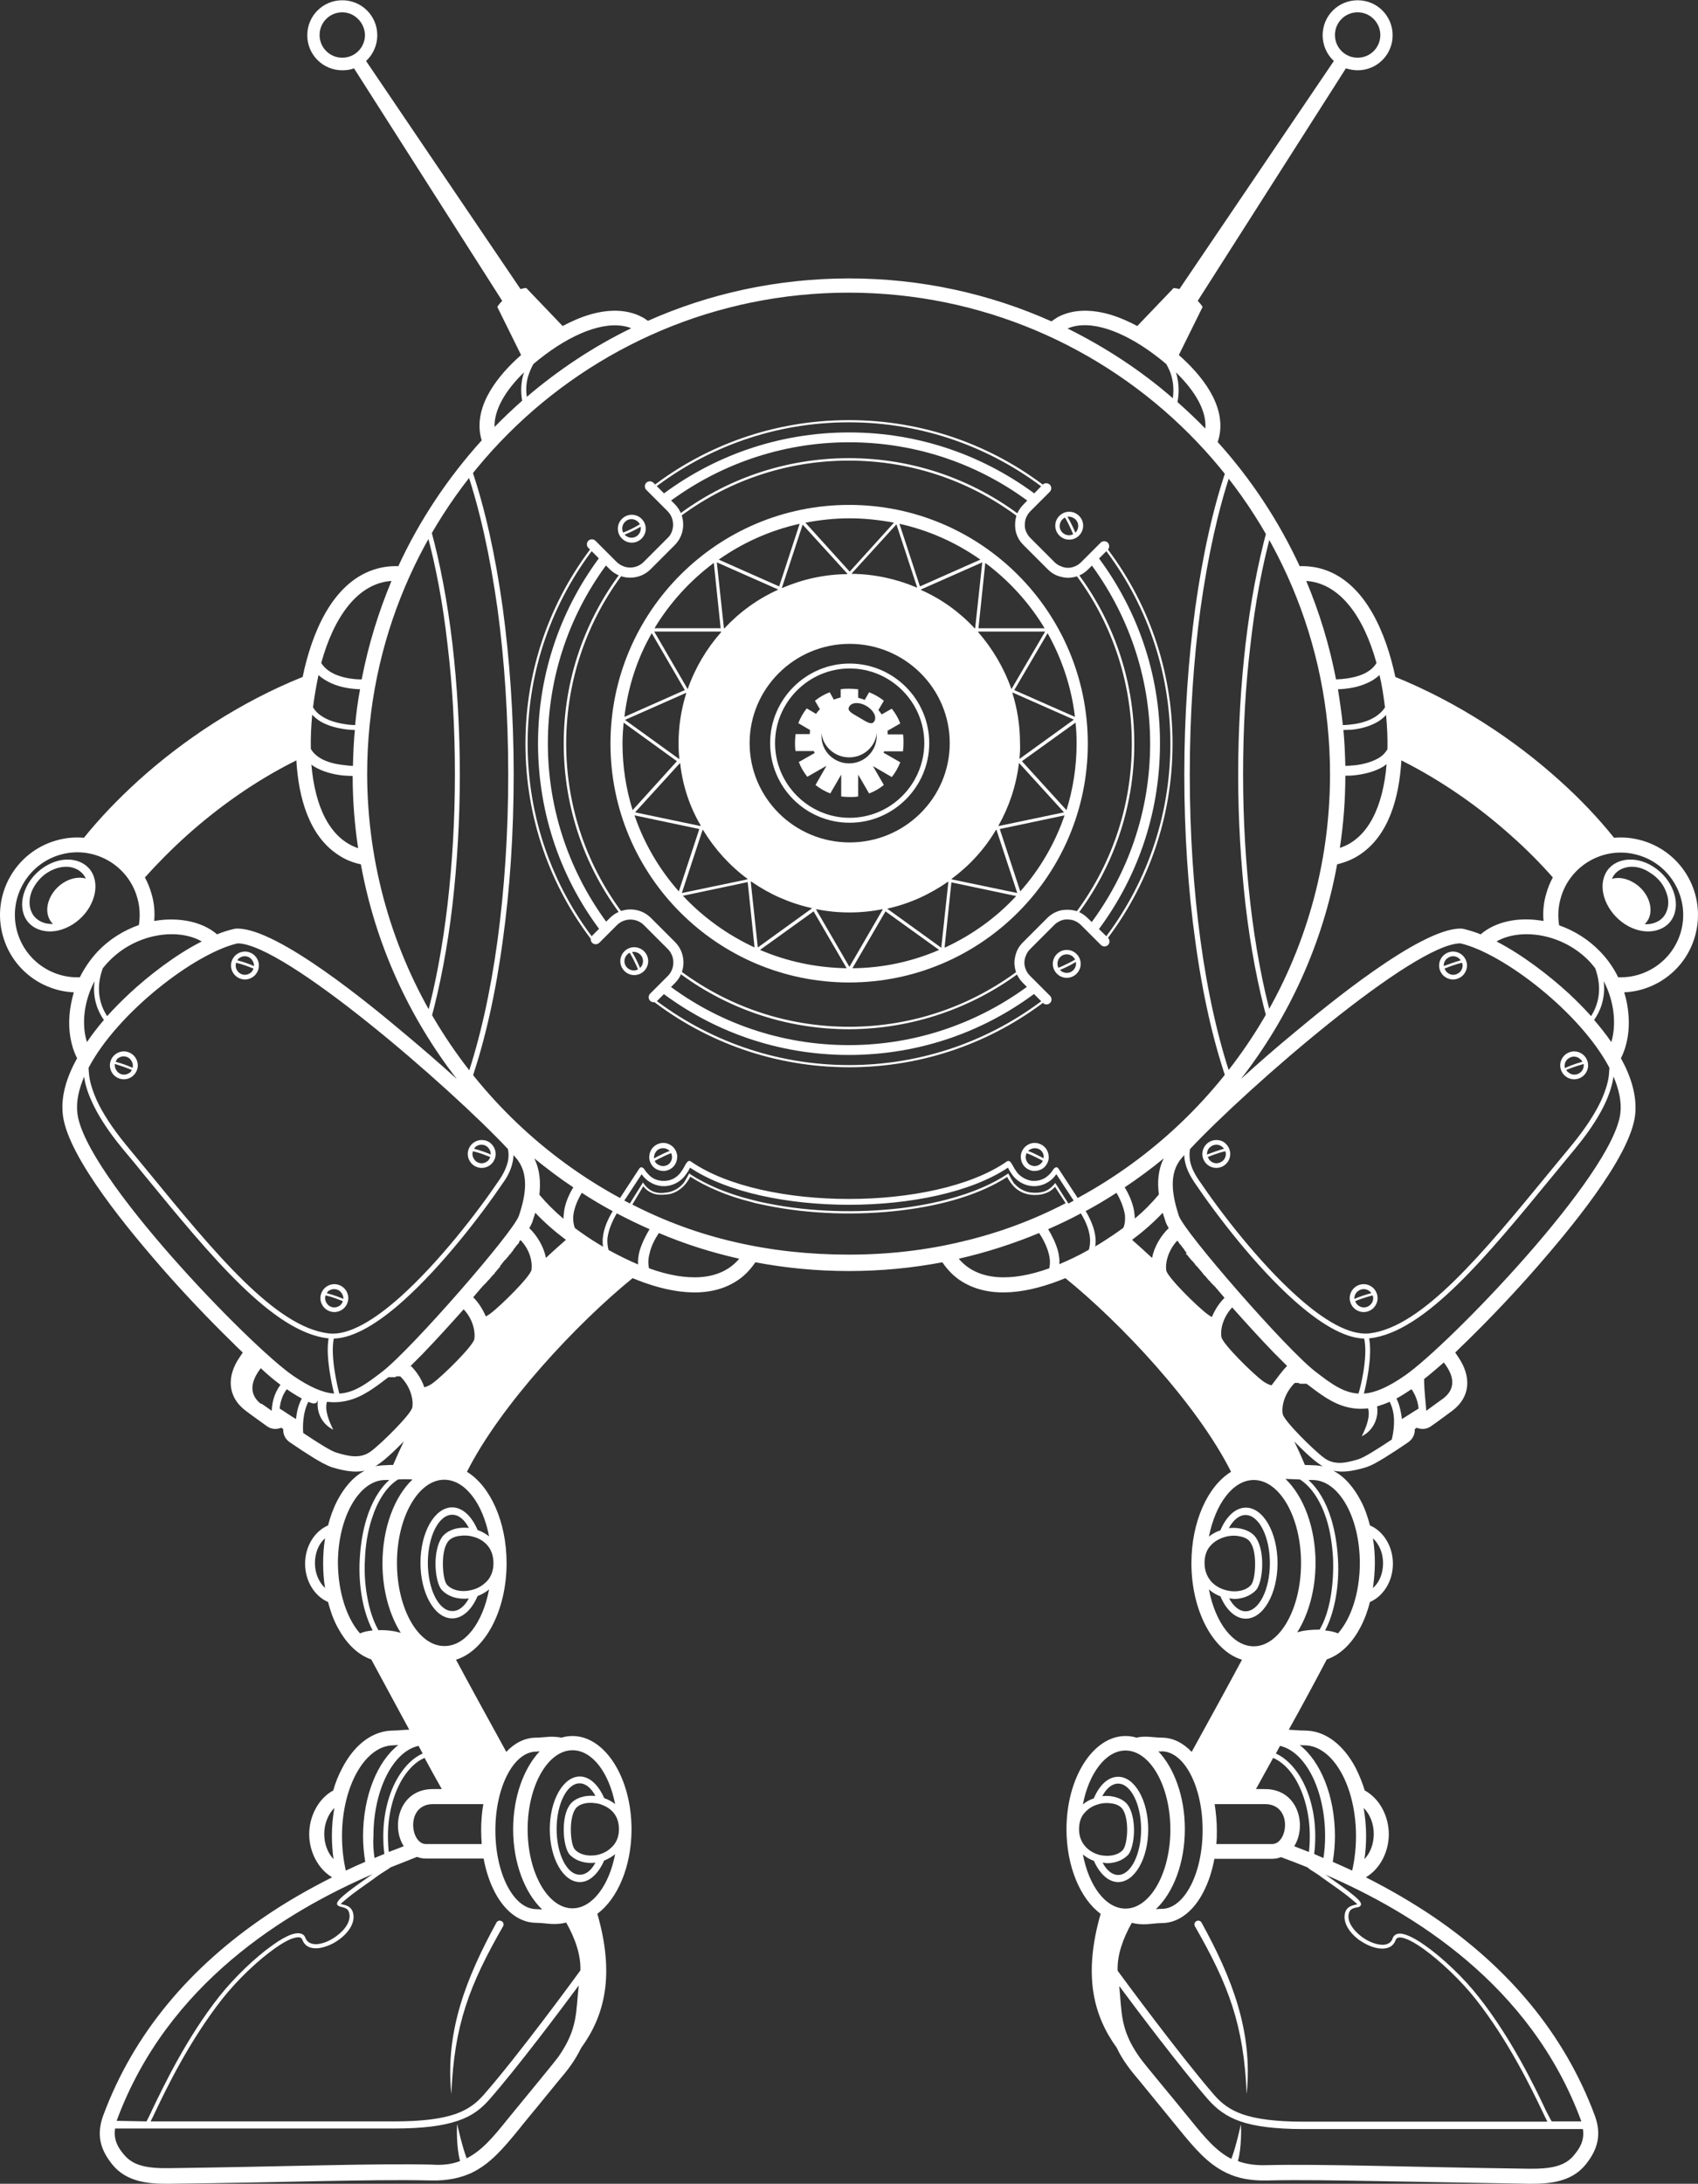 <?xml version="1.0" encoding="utf-8"?>
<!-- Generator: Adobe Illustrator 28.7.1, SVG Export Plug-In . SVG Version: 9.03 Build 54978)  -->
<svg version="1.1" id="Layer_1" xmlns="http://www.w3.org/2000/svg" xmlns:xlink="http://www.w3.org/1999/xlink" x="0px" y="0px"
	 width="621.1px" height="798.4px" viewBox="0 0 621.1 798.4" style="enable-background:new 0 0 621.1 798.4;" xml:space="preserve"
	>
<rect x="0" y="0" width="621.1" height="798.4" fill="#333333" stroke="none"/>
<style type="text/css">
	.Drop_x0020_Shadow{fill:none;}
	.Outer_x0020_Glow_x0020_5_x0020_pt{fill:none;}
	.Blue_x0020_Neon{fill:none;stroke:#8AACDA;stroke-width:7;stroke-linecap:round;stroke-linejoin:round;}
	.Chrome_x0020_Highlight{fill:url(#SVGID_1_);stroke:#FFFFFF;stroke-width:0.363;stroke-miterlimit:1;}
	.Jive_GS{fill:#FFDD00;}
	.Alyssa_GS{fill:#A6D0E4;}
	.st0{fill-rule:evenodd;clip-rule:evenodd;}
	.st1{fill-rule:evenodd;clip-rule:evenodd;fill:#901713;}
	.st2{fill-rule:evenodd;clip-rule:evenodd;fill:#F65043;}
	.st3{fill-rule:evenodd;clip-rule:evenodd;fill:#6B536B;}
	.st4{fill-rule:evenodd;clip-rule:evenodd;fill:#CEB555;}
	.st5{fill-rule:evenodd;clip-rule:evenodd;fill:#FFFFFF;}
	.st6{fill-rule:evenodd;clip-rule:evenodd;fill:#1D1715;}
	.st7{fill-rule:evenodd;clip-rule:evenodd;fill:#FFFCE0;}
	.st8{fill-rule:evenodd;clip-rule:evenodd;fill:#C53029;}
	.st9{fill-rule:evenodd;clip-rule:evenodd;fill:#978026;}
	.st10{fill-rule:evenodd;clip-rule:evenodd;fill:#E5D6A2;}
	.st11{fill-rule:evenodd;clip-rule:evenodd;fill:#D0E2F7;}
	.st12{fill-rule:evenodd;clip-rule:evenodd;fill:#A1C2F3;}
	.st13{fill-rule:evenodd;clip-rule:evenodd;fill:#C5C6C6;}
	.st14{fill-rule:evenodd;clip-rule:evenodd;fill:#3B3635;}
</style>
<linearGradient id="SVGID_1_" gradientUnits="userSpaceOnUse" x1="-89.447" y1="-820.821" x2="-89.447" y2="-821.821">
	<stop  offset="0" style="stop-color:#656565"/>
	<stop  offset="0.618" style="stop-color:#1B1B1B"/>
	<stop  offset="0.629" style="stop-color:#545454"/>
	<stop  offset="0.983" style="stop-color:#3E3E3E"/>
</linearGradient>
<g>
	<path class="st5" d="M313.9,252v3.1c0.8,0.2,1.6,0.5,2.4,0.8l1.6-2.8c2,0.8,3.8,1.8,5.4,3.1l-2,3.4c0.4,0.5,0.9,1.1,1.2,1.6
		l3.7-2.1c1.3,1.6,2.4,3.5,3.1,5.4l-4.7,2.7c0.1,0.4,0.1,0.9,0.1,1.3h5.6c0.2,1,0.2,2.1,0.2,3.1s-0.1,2.1-0.2,3.1h-6.9
		c-0.1,0.2-0.2,0.3-0.2,0.5l6.1,3.5c-0.8,2-1.8,3.8-3.1,5.4l-6.9-4l4,6.9c-1.6,1.3-3.5,2.4-5.4,3.1l-4-6.9v8c-1,0.2-2.1,0.2-3.1,0.2
		c-1.1,0-2.1-0.1-3.1-0.2v-8l-4,6.9c-2-0.8-3.8-1.8-5.4-3.1l3.9-6.8l-0.1-0.1l-6.8,3.9c-1.3-1.6-2.4-3.5-3.1-5.4l5.8-3.3
		c-0.1-0.2-0.2-0.4-0.3-0.7H291c-0.2-1-0.2-2.1-0.2-3.1s0.1-2.1,0.2-3.1h5.2c0-0.5,0.1-1,0.1-1.5l-4.3-2.5c0.8-2,1.8-3.8,3.1-5.4
		l3.4,2c0.4-0.6,0.9-1.2,1.4-1.7l-1.8-3.1c1.6-1.3,3.5-2.4,5.4-3.1l1.5,2.7c0.8-0.3,1.6-0.6,2.5-0.8v-3c1-0.2,2.1-0.2,3.1-0.2
		C311.8,251.8,312.9,251.9,313.9,252L313.9,252z M316.9,258.1c-2.5-1.5-5.4-1.4-6.3,0.3c-0.9,1.6,1.3,2.5,3.8,4
		c2.5,1.5,4.5,2.9,5.4,1.3C320.8,262.1,319.5,259.6,316.9,258.1L316.9,258.1z M310.6,279.1c5.6,0,10.1-4.5,10.1-10.1
		c0-0.3,0-0.7,0-1c-0.5,5-4.8,8.9-10.1,8.9c-5.2,0-9.6-3.9-10.1-8.9c0,0.3,0,0.7,0,1C300.4,274.6,305,279.1,310.6,279.1z"/>
	<path class="st5" d="M231.4,467.3c-20.2,16.4-48.2,46.2-60.6,70.8c8.5,5.2,14.5,18.2,14.5,33.4c0,17.5-8,32.1-18.5,35.3
		c5.9,11,12.3,22.6,18.4,33.7c2.9-3.1,6.6-5.2,11-5.2c1.4,0,2.9-0.2,4.4-0.3c1.6-0.1,3.2,0,4.8,0.3c1.3-0.4,2.6-0.6,4-0.6
		c11.9,0,21.6,15.3,21.6,34.1c0,13.6-5.1,25.4-12.5,30.9c6.5,22.6,2.6,37.3-5.9,49c-1.1,2.2-2.3,4.3-3.8,6.4c-1.4,2-3.1,4-4.7,5.9
		c-2.5,3.1-5.1,6.2-7.6,9.3c-2.2,2.7-4.5,5.4-6.7,8.2c-5.7,7-10.5,12.6-17.1,15.8c-0.1,0.1-0.3,0.2-0.4,0.2c-4,1.8-8.6,2.8-14.4,2.7
		c-12.9-0.3-26,0-38.9,0.2c-19,0.4-38,0.8-57,1c-7.6,0.1-15.6-0.6-20.8-6.9c-4.5-5.5-6-10.9-3.5-17.9C49,743,69.9,719.1,96.6,700.9
		c8-5.5,16.3-10.2,24.8-14.5l0-0.1c-5.2-3.1-8.3-9.5-8.3-15.7c0-6.5,3.3-13,8.8-16c0.8-2.9,1.9-5.6,3.3-8.2
		c3.3-6.4,8.7-12.3,16.1-13.5c0.9-0.1,1.8-0.2,2.7-0.2c1.8,0,3.7-0.3,5.6-0.3l0.1,0c-4.8-8.8-9.5-17.6-13.9-25.7
		c-5.6-1.9-9.7-6.8-12.4-11.9c-1.5-2.8-2.6-5.9-3.4-9.1c-4.9-2.1-8.4-7.6-8.4-14c0-6.4,3.5-11.9,8.4-14c0.8-3.2,1.9-6.2,3.4-9.1
		c2.3-4.4,5.6-8.6,10-10.9c-3.8,0.8-7.7,0-11.8-1.2c-2.2-0.7-4.9-2.3-6.9-3.5c-2.9-1.8-5.8-3.7-8.7-5.7c-1.6-1.1-2.5-2.8-2.4-4.8
		c-0.2-0.2-0.5-0.3-0.7-0.5c-0.1,0-0.2,0.1-0.3,0.1c-1.7,0.6-3.5,0.4-5-0.7c-2.6-1.9-5.2-3.7-7.7-5.6c-6.9-5.2-6.9-12.8-2.3-19.5
		c0.4-0.6,0.8-1.2,1.2-1.8c-1.4-1.3-2.8-2.7-4.1-4c-9-8.8-17.7-18-26-27.5C48.3,451,24.9,423.5,23,407.7c-0.9-7.2,1.7-14.5,5.2-20.8
		c-2.4-4.7-3.2-10.3-2.8-15.5c0.2-2.9,0.8-5.8,1.6-8.6c-11.8-0.5-22.5-8.5-25.9-20.5c-4.3-15,4.4-30.7,19.4-35c3.4-1,6.9-1.3,10.2-1
		c5.7-7.1,12.5-14.2,20-21c16.3-14.7,36.9-28.5,60-37.8c3.3-15.9,10.7-34.1,25.9-39.2c3-1,6-1.4,9.1-1.3c7.8-16.9,18.2-32.4,30.5-46
		c-0.2-0.7-0.4-1.3-0.5-2c-2-11.1,6.4-21.7,14.9-29.2l-8.7-17.6c0,0,0.6-1,1.8-2.2l-54.2-85c-1.3,0.5-2.8,0.7-4.3,0.7
		c-7.1,0-12.8-5.7-12.8-12.8c0-7.1,5.7-12.8,12.8-12.8c7.1,0,12.8,5.7,12.8,12.8c0,3.7-1.6,7.1-4.1,9.4l56.5,83.4
		c0.7-0.2,1.4-0.4,2.1-0.4l13.3,13.9c3.2-1.7,6.6-3.2,10-4.2c6.2-1.8,13.1-2.2,19,0.9c0.8,0.4,1.5,0.9,2.2,1.4
		c22.5-10,47.4-15.5,73.6-15.5c26.4,0,51.4,5.6,74,15.7c0.8-0.6,1.6-1.1,2.4-1.6c5.9-3.1,12.8-2.7,19-0.9c3.4,1,6.8,2.5,10,4.2
		l13.3-13.9c0.7,0.1,1.5,0.2,2.1,0.4l56.5-83.4c-2.5-2.3-4.1-5.7-4.1-9.4c0-7.1,5.7-12.8,12.8-12.8c7.1,0,12.8,5.7,12.8,12.8
		c0,7.1-5.7,12.8-12.8,12.8c-1.5,0-2.9-0.3-4.3-0.7l-54.2,85c1.2,1.2,1.8,2.2,1.8,2.2l-8.7,17.6c8.5,7.5,16.9,18.1,14.9,29.2
		c-0.2,0.9-0.4,1.8-0.7,2.6c12.2,13.5,22.3,28.8,30,45.4c3.1-0.1,6.1,0.3,9.1,1.3c15.1,5.1,22.5,23.3,25.9,39.2
		c23.1,9.4,43.7,23.1,60,37.8c7.6,6.8,14.3,13.9,20,21c3.3-0.3,6.8,0,10.2,1c15,4.3,23.7,19.9,19.4,35c-3.4,12-14.1,20-25.9,20.5
		c0.9,2.8,1.4,5.7,1.6,8.6c0.4,5.2-0.4,10.8-2.8,15.5c3.5,6.3,6,13.6,5.2,20.8c-1.9,15.9-25.3,43.3-35.7,55.3
		c-8.3,9.5-17,18.7-26,27.5c-1.4,1.3-2.8,2.7-4.1,4c0.4,0.6,0.8,1.2,1.2,1.8c4.6,6.8,4.6,14.3-2.3,19.5c-2.6,1.9-5.1,3.8-7.7,5.6
		c-1.5,1.1-3.3,1.3-5,0.7c-0.1,0-0.2-0.1-0.3-0.1c-0.2,0.2-0.5,0.3-0.7,0.5c0.1,1.9-0.8,3.7-2.4,4.8c-2.9,2-5.8,3.9-8.7,5.7
		c-2,1.2-4.6,2.8-6.9,3.5c-4.1,1.2-8,2-11.8,1.2c4.4,2.3,7.7,6.5,10,10.9c1.5,2.8,2.6,5.9,3.4,9.1c4.9,2.1,8.4,7.6,8.4,14
		c0,6.4-3.5,11.9-8.4,14c-0.8,3.2-1.9,6.2-3.4,9.1c-2.7,5.2-6.8,10-12.4,11.9c-4.3,8.2-9,16.9-13.9,25.7l0.1,0
		c1.8,0.1,3.8,0.3,5.6,0.3c0.9,0,1.8,0.1,2.7,0.2c7.4,1.2,12.8,7.2,16.1,13.5c1.3,2.6,2.4,5.3,3.3,8.2c5.5,3,8.8,9.5,8.8,16
		c0,6.3-3.1,12.6-8.3,15.7l0,0.1c8.5,4.3,16.8,9.1,24.8,14.5c26.7,18.2,47.6,42.2,58.9,72.7c2.5,6.9,1,12.4-3.5,17.9
		c-5.2,6.3-13.2,7-20.8,6.9c-19-0.3-38-0.7-57-1c-12.9-0.2-26-0.5-38.9-0.2c-5.8,0.1-10.4-0.8-14.4-2.7c-0.2,0-0.3-0.1-0.4-0.2
		c-6.6-3.2-11.4-8.8-17.1-15.8c-2.2-2.7-4.5-5.5-6.7-8.2c-2.5-3.1-5.1-6.2-7.6-9.3c-1.6-1.9-3.3-3.9-4.7-5.9
		c-1.5-2.1-2.8-4.2-3.8-6.4c-8.5-11.7-12.4-26.4-5.9-49c-7.4-5.4-12.5-17.3-12.5-30.9c0-18.8,9.7-34.1,21.6-34.1
		c1.4,0,2.7,0.2,4,0.6c1.6-0.4,3.2-0.4,4.8-0.3c1.4,0.1,3,0.3,4.4,0.3c4.5,0,8.1,2.2,11,5.2c6.1-11.1,12.5-22.7,18.4-33.7
		c-10.5-3.1-18.5-17.8-18.5-35.3c0-15.2,6-28.2,14.5-33.4c-12.4-24.7-40.3-54.4-60.6-70.8c-12.6,5.2-27,8-37.9,1.2
		c-2.9-1.8-5.2-4.2-7.1-7c-11.1,2.1-22.5,3.2-34.2,3.2c-11.7,0-23.1-1.1-34.2-3.2c-1.9,2.8-4.2,5.2-7.1,7
		C258.4,475.3,243.9,472.5,231.4,467.3L231.4,467.3z M392.7,438.9l-6.3-9.6c-0.4,0.5-0.9,1.2-1.7,1.9c-0.3,0.3-0.6,0.5-0.9,0.7
		c-2,1.4-4.4,2-6.7,1.7c-2.3-0.3-4.5-1.4-6.2-3.3c-0.3-0.3-0.5-0.6-0.7-0.9c-0.6-0.8-1-1.5-1.3-2.1l-0.2-0.4
		c-27.1,18.1-89.2,18.1-116.3,0l-0.2,0.4c-0.3,0.6-0.7,1.3-1.3,2.1c-0.2,0.3-0.5,0.6-0.7,0.9c-1.7,1.9-3.9,3-6.2,3.3
		c-2.3,0.3-4.7-0.3-6.7-1.7c-0.3-0.2-0.6-0.4-0.9-0.7c-0.8-0.7-1.3-1.3-1.7-1.9l-6.3,9.6l-0.3-0.1c0.8,0.4,1.5,0.8,2.3,1.2l4.8-7.7
		l0.4,0.6c1,1.4,2.2,2.3,3.5,2.8c1.3,0.5,2.9,0.6,4.7,0.3c1.1-0.1,2.2-0.5,3.2-1c1-0.5,1.9-1.2,2.7-2.1c0.1-0.1,0.2-0.3,0.4-0.4
		c0.1-0.2,0.2-0.3,0.3-0.5c0.5-0.8,0.9-1.5,1.2-2.1l0.5-0.9l0.4,0.3c3,2,6.4,3.7,10.1,5.3c3.9,1.6,8.1,3,12.6,4.1
		c0.9,0.2,1.9,0.5,2.8,0.7c1,0.2,1.9,0.4,2.9,0.6c15.3,3.1,32.7,3.6,48.8,1.7c15.2-1.9,29.1-6,38.7-12.4l0.4-0.3l0.5,0.9
		c0.3,0.6,0.7,1.3,1.2,2.1c0.1,0.1,0.2,0.3,0.3,0.5c0.1,0.2,0.2,0.3,0.4,0.4c0.8,0.9,1.7,1.6,2.7,2.1c1,0.5,2.1,0.9,3.2,1
		c1.8,0.2,3.4,0.1,4.9-0.4c1.4-0.5,2.6-1.4,3.6-2.6l0.4-0.5l4.8,7.5c0.7-0.3,1.3-0.7,2-1.1L392.7,438.9L392.7,438.9z M226.8,438
		l7-10.7c0.4-0.6,0.8-0.7,1.4-0.3h0c0.3,0.2,0.4,0.4,0.7,0.8c0.3,0.5,0.9,1.2,1.6,1.9c0.2,0.2,0.5,0.4,0.7,0.6
		c1.6,1.2,3.6,1.6,5.5,1.4c1.9-0.2,3.7-1.1,5-2.7c0.2-0.2,0.4-0.5,0.6-0.8c0.5-0.7,0.9-1.4,1.2-2c0.2-0.4,0.4-0.7,0.6-1
		c0.5-0.7,1-1,1.7-0.5l0,0c26.3,18.2,89.1,18.2,115.4,0l0,0c0.7-0.5,1.2-0.2,1.7,0.5c0.2,0.3,0.3,0.6,0.6,1c0.3,0.6,0.7,1.3,1.2,2
		c0.2,0.3,0.4,0.5,0.6,0.8c1.4,1.5,3.2,2.4,5,2.7c1.9,0.2,3.8-0.2,5.5-1.4c0.2-0.2,0.5-0.4,0.7-0.6c0.8-0.7,1.3-1.4,1.6-1.9
		c0.3-0.4,0.5-0.7,0.7-0.8h0c0.6-0.4,1-0.3,1.4,0.3l7,10.7l0,0c55-29.8,92.3-88,92.3-154.9c0-97.2-78.8-176.1-176.1-176.1
		c-97.2,0-176.1,78.8-176.1,176.1C134.5,350,171.8,408.2,226.8,438L226.8,438z M231.3,440.4c11.9,6.1,24.4,10.7,37.5,13.7
		c13.3,3.1,27.2,4.6,41.7,4.6c14.4,0,28.3-1.6,41.5-4.8c13.2-3.1,25.9-7.8,37.8-14l-3.9-6c-1,1.2-2.3,2-3.6,2.4
		c-1.7,0.6-3.5,0.7-5.4,0.5c-1.2-0.2-2.4-0.5-3.5-1.1c-1.1-0.6-2.1-1.3-2.9-2.3c-0.1-0.2-0.3-0.3-0.4-0.5c-0.1-0.1-0.2-0.3-0.4-0.5
		c-0.6-0.8-1-1.5-1.3-2.1c-9.7,6.3-23.5,10.4-38.6,12.2c-16.2,2-33.8,1.4-49.1-1.7c-1-0.2-2-0.4-2.9-0.6c-1-0.2-1.9-0.4-2.8-0.7
		c-4.5-1.1-8.8-2.5-12.7-4.2c-3.6-1.5-6.9-3.2-9.8-5.1c-0.3,0.6-0.7,1.3-1.3,2.1c-0.1,0.2-0.3,0.4-0.4,0.5c-0.1,0.2-0.3,0.3-0.4,0.5
		c-0.9,1-1.9,1.7-2.9,2.3c-1.1,0.6-2.3,1-3.5,1.1c-2,0.2-3.7,0.2-5.2-0.4c-1.3-0.5-2.5-1.3-3.5-2.6L231.3,440.4L231.3,440.4z
		 M132,316c-2.9-0.6-5.7-1.7-8.2-3.4c-10.7-6.9-14.6-20.9-15.4-34.6c-15.1,7.5-28.6,17.2-39.9,27.3c-5.8,5.2-11,10.5-15.5,15.5
		c1,1.8,1.8,3.8,2.4,5.9c1,3.3,1.3,6.7,1,10c0.7-0.1,1.5-0.2,2.2-0.3c7.1-0.8,15.2,0.4,20.8,5.2c2.1-0.9,4.2-1.5,6.3-2
		c0.4-0.1,0.8-0.1,1.2-0.1c14.9,0,49.2,28.4,60.6,38c6.6,5.5,13.2,11.2,19.6,17C149.6,371.9,137.3,345.2,132,316L132,316z
		 M390.5,120.1c13.9,6.9,26.9,15.4,38.5,25.5c0.4-2.9,0.2-5.6-0.5-8.1c-0.4-1.5-1.1-3-1.9-4.4c-1.4-1.2-2.9-2.4-4.4-3.5
		C410.7,121,398.6,116.6,390.5,120.1L390.5,120.1z M430.7,147c3.5,3.1,6.9,6.3,10.2,9.7c0.5-6.5-3.7-13.7-10.8-20.6
		c0.1,0.3,0.2,0.6,0.3,0.9C431.2,140.1,431.4,143.4,430.7,147L430.7,147z M477.8,212.4c4.8,11.4,8.5,23.5,10.9,36
		c2.7-0.1,6.4-0.5,9.6-1.8c2.1-0.9,4-2.2,5.2-4.2C498.8,225.3,490,213.2,477.8,212.4L477.8,212.4z M489.4,252
		c0.7,4.3,1.3,8.7,1.8,13.1c0.9,0,1.8-0.1,2.8-0.2c3-0.3,6.3-1.1,9-2.8c1.4-0.9,2.7-2,3.6-3.5c-0.5-4.1-1.1-8.1-2-11.8
		c-1.4,1.3-3.1,2.4-4.9,3.1C496.3,251.4,492.4,251.9,489.4,252L489.4,252z M491.4,266.9c0.4,4.3,0.6,8.7,0.7,13.1
		c1,0,2.2-0.1,3.4-0.2c2.8-0.3,6.1-1.1,8.7-2.6c1.4-0.8,2.5-1.9,3.3-3.3c0.1-4-0.1-8.2-0.5-12.5c-0.8,0.9-1.8,1.7-2.9,2.4
		c-3,1.8-6.6,2.7-9.8,3C493.2,266.8,492.2,266.9,491.4,266.9L491.4,266.9z M492.1,283.6c0,9-0.7,17.8-2,26.4
		c10.4-3.4,15.8-15.2,17.1-30.6c-0.4,0.3-0.8,0.5-1.1,0.8c-3.1,1.9-6.9,2.8-10.2,3.2C494.5,283.6,493.2,283.6,492.1,283.6
		L492.1,283.6z M489.1,316c-5.3,29.2-17.7,56-35.2,78.5c6.4-5.8,12.9-11.5,19.6-17c11.4-9.5,45.7-37.9,60.6-38c0.4,0,0.8,0,1.2,0.1
		c2,0.5,4.1,1.1,6.3,2c5.6-4.8,13.6-6.1,20.8-5.2c0.7,0.1,1.5,0.2,2.2,0.3c-0.3-3.3,0-6.7,1-10c0.6-2.1,1.4-4.1,2.4-5.9
		c-4.4-5-9.6-10.3-15.5-15.5c-11.3-10.1-24.8-19.7-39.9-27.3c-0.8,13.6-4.6,27.6-15.4,34.6C494.8,314.2,492,315.3,489.1,316
		L489.1,316z M425.7,423.5c-4.6,3.8-9.4,7.3-14.3,10.6l0,0c1.7,2.8,3.3,6.4,3.6,10c0,0.5,0.1,1,0.1,1.4c3.4-2.8,6.3-5.8,8.8-8.8
		C423.3,432.2,423.6,427.6,425.7,423.5L425.7,423.5z M408.4,436.1c-3.7,2.4-7.4,4.6-11.3,6.7l0.1,0.1c1.6,2.7,3.2,6.2,3.5,9.6
		c0.1,1.1,0.1,2.2-0.1,3.2c0.6-0.3,1.1-0.7,1.7-1c3-1.9,5.9-3.8,8.6-5.8c0.6-1.4,0.7-2.9,0.6-4.5
		C411.1,441.5,409.8,438.5,408.4,436.1L408.4,436.1z M395.4,443.6c-3.9,2.1-7.9,4-12,5.8c1.4,2.3,2.8,5.1,3.6,8
		c0.4,1.6,0.6,3.2,0.5,4.8c3.5-1.5,7.2-3.2,10.8-5.3c0.4-1.4,0.5-2.8,0.4-4.3c-0.3-3.2-1.7-6.3-3.3-8.9L395.4,443.6L395.4,443.6z
		 M380.1,450.8c-9.4,3.9-19.3,7.1-29.4,9.4c6.9,8.2,19.2,8.5,33.1,3.5c0.4-1.7,0.3-3.6-0.2-5.4C382.9,455.6,381.5,452.9,380.1,450.8
		L380.1,450.8z M270.4,460.2c-10.2-2.3-20-5.4-29.4-9.4c-1.4,2.1-2.8,4.7-3.4,7.5c-0.5,1.8-0.6,3.7-0.2,5.4
		C251.3,468.7,263.5,468.4,270.4,460.2L270.4,460.2z M237.6,449.4c-4.1-1.8-8-3.7-12-5.8l-0.1,0.2c-1.5,2.6-2.9,5.7-3.3,8.9
		c-0.1,1.5,0,2.9,0.4,4.3c3.6,2,7.3,3.8,10.8,5.3c-0.1-1.6,0.1-3.2,0.5-4.8C234.8,454.5,236.2,451.7,237.6,449.4L237.6,449.4z
		 M224.1,442.8c-3.9-2.1-7.6-4.3-11.3-6.7c-1.4,2.4-2.8,5.4-3.1,8.4c-0.1,1.5,0,3,0.6,4.5c2.7,2,5.6,4,8.6,5.8
		c0.6,0.3,1.1,0.7,1.7,1c-0.2-1.1-0.2-2.2-0.1-3.2c0.3-3.5,1.9-6.9,3.5-9.6L224.1,442.8L224.1,442.8z M209.7,434.1
		c-5-3.3-9.7-6.9-14.3-10.6c2.1,4.1,2.4,8.7,1.9,13.3c2.5,3,5.4,5.9,8.8,8.8c0-0.5,0-1,0.1-1.4C206.4,440.5,208,436.9,209.7,434.1
		L209.7,434.1L209.7,434.1z M131,310.1c-1.3-8.6-2-17.4-2-26.4c-1.1,0-2.4-0.1-3.8-0.2c-3.3-0.4-7.1-1.3-10.2-3.2
		c-0.4-0.2-0.8-0.5-1.1-0.8C115.2,294.9,120.6,306.6,131,310.1L131,310.1z M129.1,280c0.1-4.4,0.3-8.8,0.7-13.1
		c-0.9,0-1.8-0.1-2.9-0.2c-3.2-0.4-6.8-1.2-9.8-3c-1.1-0.7-2.1-1.5-2.9-2.4c-0.4,4.3-0.6,8.5-0.5,12.5c0.8,1.4,2,2.5,3.3,3.3
		c2.6,1.6,5.8,2.3,8.7,2.6C126.9,279.9,128.1,280,129.1,280L129.1,280z M129.9,265.1c0.4-4.4,1-8.8,1.8-13.1
		c-3-0.1-6.9-0.6-10.3-2.1c-1.8-0.8-3.5-1.8-4.9-3.1c-0.8,3.8-1.5,7.7-2,11.8c0.9,1.5,2.1,2.6,3.6,3.5c2.7,1.7,6.1,2.4,9,2.8
		C128.1,265,129,265.1,129.9,265.1L129.9,265.1z M132.3,248.4c2.4-12.5,6.1-24.5,10.9-36c-12.2,0.8-21,12.9-25.7,30
		c1.2,1.9,3.1,3.3,5.2,4.2C126,248,129.6,248.4,132.3,248.4L132.3,248.4z M180.9,156.1c3.2-3.3,6.6-6.5,10.1-9.6
		c-0.6-3.4-0.4-6.6,0.4-9.5c0.1-0.3,0.2-0.6,0.3-0.9C184.9,142.7,180.7,149.8,180.9,156.1L180.9,156.1z M192.7,145.1
		c11.6-9.9,24.4-18.4,38.2-25.1c-8.1-3.2-20,1.1-31.4,9.6c-1.5,1.1-3,2.3-4.4,3.5c-0.8,1.4-1.4,2.9-1.9,4.4
		C192.5,139.9,192.3,142.4,192.7,145.1L192.7,145.1z M125.2,4.5c-4.6,0-8.3,3.7-8.3,8.3c0,4.6,3.7,8.3,8.3,8.3
		c4.6,0,8.3-3.7,8.3-8.3C133.4,8.3,129.7,4.5,125.2,4.5L125.2,4.5z M496.6,4.5c-4.6,0-8.3,3.7-8.3,8.3c0,4.6,3.7,8.3,8.3,8.3
		s8.3-3.7,8.3-8.3C504.9,8.3,501.2,4.5,496.6,4.5L496.6,4.5z M489.4,597.2c4.8-5.4,8-14.9,8-25.7c0-16.8-7.7-30.4-17.3-30.4
		c-0.3,0-0.8,0-1.5,0c3.7,3.3,6.5,8.3,8.3,14.1c1.4,4.5,2.2,9.6,2.5,14.6c0.3,5.1,0,10.1-0.9,14.8c-0.8,4.3-2.1,8.3-3.8,11.5
		C486.5,596.3,488.2,596.6,489.4,597.2L489.4,597.2z M475.5,540.9c-1.6-0.1-3.4-0.1-5.3-0.2c6.6,6.3,11,17.7,11,30.7
		c0,9.9-2.6,18.9-6.7,25.4c0.2-0.1,0.5-0.1,0.7-0.2c2.1-0.6,4.8-0.8,7.5-0.8c1.9-3.2,3.2-7.3,4-11.8c0.8-4.5,1.1-9.5,0.9-14.4
		c-0.3-4.9-1-9.8-2.4-14.2C483.2,549.2,480,543.8,475.5,540.9L475.5,540.9z M567.6,775.6l10.8,0l0-0.1
		c-18.5-50.2-62.1-76.5-93.6-90.1l0.9,0.6c2.7,1.9,7,4.9,9.6,7.1c2.5,2.1,2.9,3,2.3,3.7c-0.3,0.4-0.8,0.5-1.5,0.6
		c-0.9,0.2-2.2,0.5-2.6,1.8h0c-1.1,3,1.4,6.5,4.6,8.9c1.1,0.8,2.3,1.5,3.5,2c1.2,0.5,2.4,0.8,3.5,0.9c2,0.2,3.7-0.5,4.3-2.3
		c0.1-0.4,0.3-0.7,0.5-0.9c1-1.1,2.6-1.1,4.7-0.3c1.9,0.7,4.2,2,6.7,3.8c6.4,4.5,14.1,11.8,19.5,18.7c12.2,15.4,20.8,33.4,24.7,41.7
		C566.2,773,567,774.7,567.6,775.6L567.6,775.6z M478.2,682.7c-3.4-1.4-6.6-2.6-9.6-3.7c0,0,0,0-0.1,0c-1,0.4-2.1,0.6-3.2,0.6h-21.1
		c-0.8,4.3-2.1,8.5-4.1,12.3c-3,5.8-8.2,11.2-15.2,11.2c-1.7,0-3.6,0.3-5.3,0.4c-1.9,0.1-3.8,0-5.6-0.5c-3.3,5.8-5.4,11.9-5.2,17.5
		c2.1,2.9,23,31.2,35.3,45.4c2.6,3,5.6,5.4,10.4,7.1c5,1.7,11.9,2.7,22.3,2.7l89.2,0c-0.4-0.8-1-2-1.7-3.5
		c-3.9-8.2-12.5-26.1-24.6-41.4c-5.3-6.7-13-14-19.2-18.4c-2.4-1.7-4.6-3-6.4-3.6c-1.6-0.6-2.7-0.6-3.3,0c-0.1,0.1-0.2,0.3-0.3,0.5
		c-0.9,2.5-3.1,3.3-5.6,3.1c-1.2-0.1-2.5-0.4-3.9-1c-1.3-0.5-2.6-1.3-3.8-2.1c-3.7-2.7-6.3-6.7-5.1-10.3l0,0
		c0.7-1.9,2.4-2.3,3.6-2.6c0.4-0.1,0.7-0.2,0.8-0.2c0,0-0.5-0.5-2.2-1.9c-2.6-2.2-6.8-5.1-9.5-7c-1-0.7-1.7-1.2-2.2-1.6
		c-0.1-0.1-1.8-1.2-3.4-2.2L478.2,682.7L478.2,682.7z M442.2,581.1c2.3,12.1,8.8,20.8,16.4,20.8c9.5,0,17.3-13.7,17.3-30.4
		c0-16.8-7.8-30.4-17.3-30.4c-7.6,0-14,8.7-16.4,20.7c1.2-1,2.7-1.8,4.2-2.3c2.1-5,5.5-8.3,9.3-8.3c6.4,0,11.6,9.1,11.6,20.3
		c0,11.2-5.2,20.3-11.6,20.3c-3.8,0-7.2-3.2-9.3-8.2l-0.1,0C444.8,583,443.4,582.2,442.2,581.1L442.2,581.1z M449.6,584.4
		c1.6,2.9,3.7,4.7,6,4.7c4.9,0,8.9-7.9,8.9-17.6c0-9.7-4-17.6-8.9-17.6c-2.3,0-4.5,1.8-6.1,4.8c1.5-0.2,3.1-0.1,4.4,0.2
		c2.3,0.5,4.4,1.6,5.5,3.3c1.6,2.3,2.3,6,2.3,9.6c0,4.1-0.9,8.2-2.4,9.7c-2,2-4.9,3.1-8,3.1C450.8,584.5,450.2,584.4,449.6,584.4
		L449.6,584.4z M440.6,571.5c0,3.1,1.2,5.5,2.9,7.2c1.1,1,2.3,1.8,3.7,2.3c1.4,0.5,2.8,0.8,4.3,0.8c2.4,0,4.6-0.7,6-2.2
		c1-1,1.6-4.3,1.6-7.8c0-3.1-0.5-6.2-1.8-8c-0.7-1.1-2.1-1.8-3.8-2.1c-1.7-0.4-3.8-0.3-5.7,0.3c-1.9,0.6-3.7,1.6-5,3.1
		C441.4,566.6,440.6,568.7,440.6,571.5L440.6,571.5z M409,688.1c-3.6,0-6.8-3.1-8.9-7.8l-0.1,0c-1.4-0.5-2.7-1.3-3.9-2.3
		c2.2,11.5,8.3,19.8,15.6,19.8c9,0,16.4-13,16.4-28.9c0-15.9-7.4-28.9-16.4-28.9c-7.2,0-13.4,8.3-15.6,19.7c1.2-1,2.5-1.7,4-2.2
		c2-4.8,5.2-7.9,8.9-7.9c6.1,0,11,8.7,11,19.3C420,679.4,415.1,688.1,409,688.1L409,688.1z M403.3,681c1.5,2.8,3.5,4.5,5.7,4.5
		c4.6,0,8.4-7.5,8.4-16.7s-3.8-16.7-8.4-16.7c-2.2,0-4.3,1.7-5.8,4.6c1.5-0.2,2.9-0.1,4.2,0.2c2.2,0.5,4.1,1.5,5.2,3.1
		c1.5,2.2,2.2,5.7,2.2,9.1c0,3.9-0.9,7.8-2.3,9.2c-1.9,1.9-4.7,2.9-7.6,2.9C404.5,681.1,403.9,681.1,403.3,681L403.3,681z
		 M394.7,668.8c0,2.9,1.1,5.2,2.8,6.8c1,1,2.2,1.7,3.5,2.2c1.3,0.5,2.7,0.7,4,0.7c2.3,0,4.4-0.7,5.7-2.1c0.9-1,1.6-4.1,1.6-7.4
		c0-2.9-0.5-5.9-1.7-7.6c-0.7-1-2-1.7-3.6-2c-1.7-0.3-3.6-0.3-5.4,0.3c-1.8,0.5-3.5,1.5-4.8,3C395.5,664,394.7,666.1,394.7,668.8
		L394.7,668.8z M423.7,640.3c5.8,6.1,9.7,16.6,9.7,28.4c0,12.4-4.2,23.3-10.6,29.3c0.8-0.1,1.5-0.1,2.1-0.1c8.3,0,15-12.9,15-28.8
		s-6.7-28.8-15-28.8C424.6,640.4,424.2,640.4,423.7,640.3L423.7,640.3z M444.9,674.2h20.4c5.9,0,7.6-14.6-2.6-14.6h-18.4
		c0.5,3.2,0.8,6.5,0.8,9.6C445.1,670.8,445.1,672.5,444.9,674.2L444.9,674.2z M452.8,790.1c2.9,1.1,6.3,1.6,10.3,1.5
		c20.7-0.5,51.6,0.7,96.1,1.3c8.1,0.1,13.2-0.9,16.5-4.9c1.8-2.2,4-5.1,3.3-9.6l-102.1,0c-10.7,0-17.9-1-23.2-2.8
		c-5.4-1.9-8.7-4.6-11.6-7.8c-10.2-11.7-26.1-32.8-32.7-41.7c1,9.6,0.2,15.8,7.4,26c1.7,2.5,12.2,14.9,18.8,23.1
		c5.2,6.4,9.3,11.3,14.8,14.1c1.6-4.1,3.1-10.9,3.5-12.6C454,777.8,454.2,785.2,452.8,790.1L452.8,790.1z M437.1,704.3
		c12.3,21.4,17.9,36.1,18.9,61.3c2.4-23.1-5.6-42.9-16.5-62.7c-0.4-0.7-1.3-0.9-1.9-0.5C436.9,702.8,436.7,703.6,437.1,704.3
		L437.1,704.3z M494.6,683.9c0.9-3.9,1.4-8.2,1.4-12.6c0-18.4-8.5-33.2-18.9-33.2c-0.5,0-1.1,0-1.7-0.1c7.6,5.9,12.9,18.6,12.9,33.3
		c0,3.3-0.3,6.4-0.8,9.4C489.9,681.8,492.3,682.8,494.6,683.9L494.6,683.9z M484.1,679.3c0.4-2.6,0.6-5.2,0.6-8
		c0-16.9-7.2-30.9-16.5-33l-1.5,2.8c3.3,1.5,6.3,4.4,8.7,8.2c3.5,5.7,5.7,13.4,5.7,22c0,2.2-0.1,4.4-0.4,6.5
		C481.7,678.3,482.9,678.8,484.1,679.3L484.1,679.3z M499.1,679.7c2.1-2.2,3.4-5.5,3.4-9.2c0-3.8-1.4-7.2-3.7-9.5
		c0.6,3.4,0.9,6.9,0.9,10.2C499.7,674.1,499.5,676.9,499.1,679.7L499.1,679.7z M473.4,675c1.8,0.7,3.6,1.4,5.4,2.1
		c0.2-1.9,0.3-3.8,0.3-5.8c0-8.2-2.1-15.7-5.4-21.1c-2.2-3.6-5-6.2-8-7.5c-2.1,3.8-4.2,7.6-6.3,11.4h3.3
		C475,654.1,478.1,667.6,473.4,675L473.4,675z M502.2,580.6c2.3-2,3.7-5.3,3.7-9.1s-1.5-7-3.7-9.1c0.5,3,0.7,6.1,0.7,9.1
		C502.9,574.5,502.6,577.5,502.2,580.6L502.2,580.6z M477.3,535.6c1.1,0,2,0.1,2.9,0.1c0.8,0,1.7,0.1,2.5,0.2
		c0.4,0.1,0.8,0.1,1.2,0.2c-0.6-0.3-1.1-0.7-1.7-1.1c-2.9-2.1-5.8-5-8.3-7.5l-0.5-0.5C474.8,529.8,476.1,532.7,477.3,535.6
		L477.3,535.6z M595.5,317c-2.5,0.4-4.7,1.7-5.8,4.1c0,0.1-0.1,0.1-0.1,0.2c2.5-0.7,5.5-0.2,8.3,1.6c4.9,3.1,7.1,9,5.1,13.1
		c-0.4,0.7-0.8,1.3-1.4,1.9c0.7,0,1.4,0,2-0.1c2.5-0.4,4.7-1.7,5.8-4.1c1.1-2.3,1.1-5.1,0-7.7c-1-2.7-3-5.2-5.8-6.9
		C601,317.3,598.1,316.6,595.5,317L595.5,317z M604.8,316.9c-3.4-2.2-7.1-3-10.3-2.5c-3.2,0.5-5.9,2.2-7.3,5.1
		c-1.4,2.9-1.3,6.4,0,9.7c1.3,3.3,3.8,6.5,7.2,8.7c3.4,2.2,7.1,3,10.3,2.5c3.2-0.5,5.9-2.2,7.3-5.1c1.4-2.9,1.3-6.4,0-9.7
		C610.7,322.2,608.2,319.1,604.8,316.9L604.8,316.9z M501.6,472.8c-0.1-0.2-0.2-0.3-0.4-0.5c-0.6-0.6-1.4-1-2.4-1
		c-0.9,0-1.7,0.4-2.4,1c-0.6,0.6-1,1.4-1,2.4c0,0.1,0,0.1,0,0.2C496.8,474.3,499.1,473.4,501.6,472.8L501.6,472.8z M495.7,475.7
		c0.2,0.5,0.4,0.9,0.8,1.3c0.6,0.6,1.4,1,2.4,1c0.9,0,1.8-0.4,2.4-1c0.6-0.6,1-1.4,1-2.4c0-0.4-0.1-0.7-0.2-1
		C499.4,474.3,496.9,475.2,495.7,475.7L495.7,475.7z M498.8,469.5c-1.4,0-2.7,0.6-3.6,1.5c-0.9,0.9-1.5,2.2-1.5,3.6s0.6,2.7,1.5,3.6
		c0.9,0.9,2.2,1.5,3.6,1.5c1.4,0,2.7-0.6,3.6-1.5c0.9-0.9,1.5-2.2,1.5-3.6c0-1.4-0.6-2.7-1.5-3.6
		C501.5,470.1,500.2,469.5,498.8,469.5L498.8,469.5z M447.7,420c-0.1-0.2-0.2-0.3-0.4-0.5c-0.6-0.6-1.4-1-2.4-1
		c-0.9,0-1.7,0.4-2.4,1c-0.6,0.6-1,1.4-1,2.4c0,0.1,0,0.1,0,0.2C442.9,421.6,445.2,420.7,447.7,420L447.7,420z M441.8,423
		c0.2,0.5,0.4,0.9,0.8,1.3c0.6,0.6,1.4,1,2.4,1c0.9,0,1.7-0.4,2.4-1c0.6-0.6,1-1.4,1-2.4c0-0.4-0.1-0.7-0.2-1
		C445.5,421.5,443.1,422.5,441.8,423L441.8,423z M444.9,416.8c-1.4,0-2.7,0.6-3.6,1.5c-0.9,0.9-1.5,2.2-1.5,3.6
		c0,1.4,0.6,2.7,1.5,3.6c0.9,0.9,2.2,1.5,3.6,1.5c1.4,0,2.7-0.6,3.6-1.5c0.9-0.9,1.5-2.2,1.5-3.6c0-1.4-0.6-2.7-1.5-3.6
		C447.6,417.3,446.4,416.8,444.9,416.8L444.9,416.8z M534.3,351.1c-0.1-0.2-0.2-0.3-0.4-0.5c-0.6-0.6-1.4-1-2.4-1
		c-0.9,0-1.7,0.4-2.4,1c-0.6,0.6-1,1.4-1,2.4c0,0.1,0,0.1,0,0.2C529.5,352.7,531.8,351.8,534.3,351.1L534.3,351.1z M528.4,354.1
		c0.2,0.5,0.4,0.9,0.8,1.3c0.6,0.6,1.4,1,2.4,1c0.9,0,1.7-0.4,2.4-1c0.6-0.6,1-1.4,1-2.4c0-0.4-0.1-0.7-0.2-1
		C532.1,352.6,529.7,353.6,528.4,354.1L528.4,354.1z M531.5,347.9c-1.4,0-2.7,0.6-3.6,1.5c-0.9,0.9-1.5,2.2-1.5,3.6s0.6,2.7,1.5,3.6
		c0.9,0.9,2.2,1.5,3.6,1.5c1.4,0,2.7-0.6,3.6-1.5c0.9-0.9,1.5-2.2,1.5-3.6c0-1.4-0.6-2.7-1.5-3.6
		C534.2,348.5,532.9,347.9,531.5,347.9L531.5,347.9z M578.8,388.2c-0.2-0.4-0.4-0.7-0.7-0.9c-0.6-0.6-1.4-1-2.4-1
		c-0.9,0-1.7,0.4-2.4,1c-0.6,0.6-1,1.4-1,2.4c0,0.3,0,0.5,0.1,0.8C573.7,389.9,576.1,388.9,578.8,388.2L578.8,388.2z M572.9,391.2
		c0.2,0.3,0.3,0.5,0.6,0.7c0.6,0.6,1.4,1,2.4,1c0.9,0,1.8-0.4,2.4-1c0.6-0.6,1-1.4,1-2.4c0-0.2,0-0.4,0-0.5
		C576.4,389.8,574,390.7,572.9,391.2L572.9,391.2z M575.8,384.4c-1.4,0-2.7,0.6-3.6,1.5c-0.9,0.9-1.5,2.2-1.5,3.6
		c0,1.4,0.6,2.7,1.5,3.6c0.9,0.9,2.2,1.5,3.6,1.5c1.4,0,2.7-0.6,3.6-1.5c0.9-0.9,1.5-2.2,1.5-3.6c0-1.4-0.6-2.7-1.5-3.6
		C578.5,385,577.2,384.4,575.8,384.4L575.8,384.4z M508.3,512.5c-1.5,0.7-3,1.2-4.6,1.7c0.7,4.2-1.4,8.9-5.6,10.9
		c1.3-2.6,3.3-7,2.3-10.2c-2.4,0.3-4.9,0.2-7.4-0.4c-5.7-1.3-10.5-5.1-15.1-8.6l-0.1,0l-0.1,0l-0.1,0l0,0l0,0l0,0l-0.1,0l-0.1,0l0,0
		l0,0l-0.1,0l-0.1,0l-0.1,0l0,0l-0.1,0l-0.1,0l-0.1,0l0,0l0,0l-0.1,0l-0.1,0l-0.1,0l0,0l0,0l-0.1,0l-0.1,0l0,0l0,0l-0.1,0l-0.1,0
		l-0.1,0l0,0l0,0l-0.1,0l-0.1,0l-0.1,0l0,0l0,0l-0.1,0l-0.1,0l0,0l0,0l-0.1,0l-0.1-0.1l0,0l0,0l-0.1-0.1l-0.1,0l0,0l-0.1-0.1l0,0
		l0,0l-0.1,0l-0.1,0l-0.1,0l0,0l0,0l-0.1,0l-0.1,0l-0.1,0l0,0l0,0l-0.1,0l-0.1,0l0,0l0,0l-0.1,0l-0.1,0l-0.1,0l0,0l0,0l0,0l-0.1,0
		l-0.1,0l0,0l0,0l-0.1,0c-4,4-4.9,8.9-4.4,11.4c0.5,2.5,11.2,13.1,15.1,16c3.9,2.9,8.3,1.8,12.6,0.5c2-0.6,6.8-3.6,12.2-7.2
		C510.3,521.1,510.3,516.3,508.3,512.5L508.3,512.5z M512.8,518.8c1.9-1.1,4.5-2.9,6.1-3.8c-0.2-2.1-0.9-4.7-2.6-7.1
		c-1.8,1.2-3.6,2.4-5.5,3.4C512,513.7,512.5,516.4,512.8,518.8L512.8,518.8z M521.7,515.8c2.5-1.8,4.6-3.4,6.2-4.5
		c3.8-2.9,4.6-6.9,1-12.1c-0.3-0.4-0.5-0.7-0.8-1.1l0,0l0,0l0,0l0,0l0,0l0,0l0,0l0,0l0,0l0,0l0,0l0,0l0,0l0,0l0,0l0,0l0,0l0,0l0,0
		l0,0l0,0l0,0l0,0l0,0l0,0l0,0l0,0l0,0l-0.1,0.1l0,0l0,0l0,0l-0.1,0.1l0,0l-0.1,0.1l0,0l0,0l0,0l0,0l0,0l0,0l0,0l0,0l0,0l0,0l0,0
		l0,0l0,0l0,0l0,0l0,0l0,0l0,0l0,0l-0.1,0.1l0,0l0,0l0,0l0,0l0,0l0,0l0,0l0,0l0,0l0,0l0,0l0,0l0,0l0,0l0,0l0,0l0,0l0,0l0,0l0,0l0,0
		c-2.2,1.9-4.5,3.9-6.8,5.7C521,509.7,521.6,513.3,521.7,515.8L521.7,515.8z M583.5,354c-0.6-0.8-1.3-1.6-2-2.4
		c-10-10.5-25.4-12.4-34.1-7.4c9.7,5,19.4,12.6,26.2,18.8c2.9,2.7,5.7,5.5,8.4,8.5C584.1,368.2,586.5,362.2,583.5,354L583.5,354z
		 M583.1,372.9c2.2,2.6,4.4,5.3,6.3,8.1c1.9-6.5,1.1-14.9-2.8-22.3C587.4,365.2,585.1,370.1,583.1,372.9L583.1,372.9z M499,489.4
		c-7.6-0.2-16.6-5.9-25.7-14c-14-12.5-28-30.7-36.4-43.1c-1.3-2-2.8-4.5-3.4-7.4c-0.2-0.8-0.3-1.7-0.3-2.6c-0.3,0.3-0.6,0.7-0.9,1
		c-5,5.7-3.5,13.8-1.1,21.2c2,6,39.5,49,50,57c5.7,4.4,10.2,7.7,15.7,8C497.5,507.9,500.5,496.1,499,489.4L499,489.4z M498.9,509.5
		c4.1-0.3,8.8-2.3,15-6.6c15.9-11,76.1-73.2,78.8-95.9c0.5-4.1-0.5-8.7-2.5-13.4c-0.3,2-1,5.2-2.9,9.4c-2,4.4-5.4,10-11,16.8
		c-3.1,3.7-5.5,6.7-8,9.7c-24.7,30.1-47.1,57.4-67.2,59.8c-0.1,0-0.2,0-0.3,0C502.1,496,499.6,506.7,498.9,509.5L498.9,509.5z
		 M588.7,390.4c-10.6-20.2-38.9-41.9-54.5-45.5c-17,0-77.4,52.3-98.9,75.2c-0.3,1.5-0.2,3,0,4.4c0.5,2.6,1.9,5,3.1,6.8
		c8.3,12.3,22.3,30.4,36.1,42.7c9.6,8.6,19,14.3,26.4,13.5c19.4-2.3,41.6-29.4,66-59.1c2.8-3.4,5.7-6.9,8-9.7
		c5.5-6.7,8.8-12.1,10.8-16.4c1.9-4.2,2.6-7.3,2.8-9.2C588.6,392.1,588.6,391.2,588.7,390.4L588.7,390.4z M427.5,449
		c-0.6-1-1.1-2-1.3-2.8c-0.3-0.9-0.6-1.9-0.9-2.8c-3.4,3.6-7.2,6.9-11.2,9.9c2.4,2.1,4.8,4.3,7.3,6.6
		C422.2,455.8,424.6,451.8,427.5,449L427.5,449L427.5,449z M431.2,454.3l-0.1-0.1l0-0.1l0,0l-0.1-0.1l-0.1-0.1l0,0l-0.1-0.1
		l-0.2-0.2c-3.6,3.9-4.4,8.6-4,10.9c0.5,2.5,11.2,13.1,15.1,16c0.5,0.4,1,0.7,1.6,1c1.1-2.7,2.7-5.1,4.6-7l-0.4-0.5l-0.1-0.1
		l-0.1-0.1l-0.2-0.2l0-0.1l-0.2-0.2l0,0l-0.2-0.2l-0.1-0.1l-0.1-0.2l-0.1-0.1l-0.1-0.1l-0.2-0.2l0,0l-0.5-0.6l-0.1-0.1l-0.1-0.2
		l-0.1-0.1l-0.2-0.2l0,0l-0.2-0.2l-0.1-0.1l-0.1-0.2l-0.1-0.1l-0.1-0.1l-0.2-0.2l0,0l-0.2-0.2l0,0l-0.2-0.2l-0.1-0.1l-0.3-0.3
		l-0.1-0.1l-0.2-0.2l0,0l-0.2-0.2l-0.1-0.1l-0.1-0.2l-0.1-0.1l-0.3-0.3l0,0l-0.2-0.2l0,0l-0.2-0.2l-0.1-0.1l-0.1-0.1l-0.1-0.2
		l-0.1-0.1l-0.2-0.2l0,0l-0.2-0.2l0-0.1l-0.2-0.2l-0.1-0.1l-0.1-0.1l-0.2-0.2l0,0l-0.2-0.2l0,0l-0.2-0.2l-0.1-0.1l-0.1-0.2l-0.1-0.2
		l-0.1-0.1l-0.2-0.2l0,0l-0.2-0.2l0-0.1l-0.2-0.2l-0.1-0.1l-0.1-0.1l-0.2-0.2l0-0.1l-0.2-0.2l0,0l-0.2-0.2l-0.1-0.1l-0.1-0.2
		l-0.1-0.1l-0.1-0.1l-0.2-0.2l0,0l-0.2-0.2l0,0l-0.3-0.3l-0.1-0.1l-0.1-0.2l0-0.1l-0.2-0.2l0,0l-0.2-0.2l-0.1-0.1l-0.1-0.2l-0.1-0.1
		l-0.1-0.1l-0.2-0.2l0,0l-0.2-0.2l0,0l-0.2-0.2l-0.1-0.1l-0.1-0.1l-0.1-0.2l-0.1-0.1l-0.2-0.2l-0.1-0.1l-0.1-0.1l0,0l0-0.1l-0.1-0.1
		l0,0l0,0l-0.1-0.1l0,0l0,0l-0.1-0.1l0-0.1l0,0l-0.1-0.1l-0.1-0.1l0,0l-0.1-0.1l-0.1-0.1l0,0l-0.1-0.1l-0.1-0.1l0,0l-0.1-0.1
		l-0.1-0.1l0,0l0-0.1L434,458l0,0l0,0l-0.1-0.1l0-0.1l0,0l-0.1-0.1l-0.1-0.1l0,0l-0.1-0.1l-0.1-0.1l0,0l-0.1-0.1l-0.1-0.2l-0.1-0.1
		l0,0l0-0.1l-0.1-0.2l-0.1-0.1l-0.1-0.1l-0.1-0.1c-0.2-0.3-0.4-0.5-0.6-0.8l-0.1-0.1l0-0.1l0,0l-0.1-0.1l-0.1-0.1l0,0l-0.1-0.1
		l-0.1-0.1l0,0l-0.1-0.1C431.5,454.8,431.3,454.5,431.2,454.3L431.2,454.3z M591.9,357.3c10.3,0.4,19.9-6.2,22.9-16.5
		c3.5-12.1-3.6-24.8-15.7-28.2c-12.1-3.5-24.8,3.6-28.2,15.7c-1,3.4-1.1,6.8-0.6,10c5.7,2,10.9,5.3,15.1,9.7
		C588,350.7,590.2,353.8,591.9,357.3L591.9,357.3z M470.8,499.4l-0.1-0.1l0,0l-0.1-0.1l-0.3-0.3l0,0l-0.1-0.1l-0.1-0.1l-0.1-0.1l0,0
		l-0.1-0.1l-0.1-0.1l0,0l0,0l-0.1-0.1l-0.1-0.1l0,0l-0.1-0.1l-0.1-0.1l0,0l0,0l-0.1-0.1l-0.4-0.4l0,0l0,0l-0.1-0.1l-0.1-0.1l0,0
		l-0.1-0.1l-0.1-0.1l0,0l0,0l-0.1-0.1l-0.1-0.1l0,0l-0.1-0.1l-0.1-0.1l0,0l0,0l-0.1-0.1l-0.1-0.1l0,0l-0.1-0.1l-0.1-0.1l-0.1-0.1
		l0,0l-0.1-0.1l-0.1-0.1l0,0l0,0l-0.1-0.1l-0.1-0.1l0,0l-0.1-0.1l-0.1-0.1l0,0l0,0l-0.1-0.1l-0.1-0.1l0,0l-0.1-0.1l-0.1-0.1l0,0l0,0
		l-0.1-0.1l-0.1-0.1l0,0l0,0l-0.1-0.1l-0.1-0.1l0,0l-0.1-0.1l-0.1-0.1l0,0l0,0l-0.1-0.1l-0.1-0.1c-5.1-5.3-10.1-10.8-15-16.3
		l-0.1-0.1c-3.6,3.9-4.4,8.5-3.9,10.9c0.5,2.5,11.2,13.1,15.1,16c1.1,0.8,2.1,1.3,3.2,1.6C466.9,504.2,468.7,501.5,470.8,499.4
		L470.8,499.4z M131.7,597.2c1.2-0.6,2.8-0.9,4.6-1.1c-1.7-3.3-3-7.2-3.8-11.5c-0.9-4.7-1.2-9.7-0.9-14.8c0.3-5.1,1.1-10.1,2.5-14.6
		c1.8-5.8,4.6-10.8,8.3-14.1c-0.6,0-1.2,0-1.5,0c-9.5,0-17.3,13.6-17.3,30.4C123.7,582.3,126.9,591.8,131.7,597.2L131.7,597.2z
		 M145.6,540.9c-4.5,2.8-7.7,8.3-9.7,14.7c-1.4,4.4-2.2,9.3-2.4,14.2c-0.3,4.9,0,9.8,0.9,14.4c0.8,4.5,2.2,8.6,4,11.8
		c2.7-0.1,5.4,0.2,7.5,0.8c0.2,0.1,0.5,0.1,0.7,0.2c-4.1-6.5-6.7-15.5-6.7-25.4c0-13,4.4-24.5,11-30.7
		C149.1,540.8,147.2,540.8,145.6,540.9L145.6,540.9z M53.6,775.6c0.5-1,1.4-2.7,2-4.1c4-8.3,12.5-26.3,24.7-41.7
		c5.4-6.8,13.1-14.2,19.5-18.7c2.5-1.8,4.8-3.1,6.7-3.8c2.1-0.7,3.7-0.7,4.7,0.3c0.2,0.2,0.4,0.6,0.5,0.9c0.7,1.8,2.3,2.4,4.3,2.3
		c1.1-0.1,2.3-0.4,3.5-0.9c1.2-0.5,2.4-1.2,3.5-2c3.3-2.4,5.7-5.8,4.6-8.9h0c-0.4-1.3-1.7-1.5-2.6-1.8c-0.6-0.1-1.1-0.3-1.5-0.6
		c-0.6-0.7-0.1-1.6,2.3-3.7c2.7-2.3,6.9-5.2,9.6-7.1l0.9-0.6c-31.5,13.6-75.1,39.9-93.6,90.1l0,0.1L53.6,775.6L53.6,775.6z
		 M142.9,682.7l-1,0.7c-1.6,1-3.3,2.1-3.4,2.2c-0.5,0.4-1.3,0.9-2.2,1.6c-2.7,1.9-6.9,4.8-9.5,7c-1.7,1.4-2.2,1.9-2.2,1.9
		c0,0,0.4,0.1,0.8,0.2c1.2,0.3,2.9,0.7,3.6,2.6l0,0c1.3,3.7-1.4,7.7-5.1,10.3c-1.2,0.9-2.5,1.6-3.8,2.1c-1.3,0.5-2.6,0.9-3.9,1
		c-2.6,0.2-4.7-0.7-5.6-3.1c-0.1-0.2-0.2-0.4-0.3-0.5c-0.5-0.6-1.7-0.5-3.3,0c-1.8,0.6-4,1.9-6.4,3.6c-6.3,4.4-13.9,11.7-19.2,18.4
		c-12.1,15.3-20.7,33.2-24.6,41.4c-0.7,1.5-1.3,2.7-1.7,3.5l89.2,0c10.4,0,17.3-1,22.3-2.7c4.8-1.7,7.8-4.1,10.4-7.1
		c12.4-14.1,33.2-42.5,35.3-45.4c0.2-5.6-1.9-11.7-5.2-17.5c-1.8,0.5-3.7,0.6-5.6,0.5c-1.7-0.1-3.6-0.4-5.3-0.4
		c-7,0-12.2-5.4-15.2-11.2c-2-3.8-3.3-8-4.1-12.3h-21.1c-1.1,0-2.2-0.2-3.2-0.6c0,0,0,0-0.1,0C149.6,680.1,146.4,681.3,142.9,682.7
		L142.9,682.7z M178.9,581.1c-1.2,1-2.6,1.8-4.1,2.4l-0.1,0c-2.1,5-5.5,8.2-9.3,8.2c-6.4,0-11.6-9.1-11.6-20.3
		c0-11.2,5.2-20.3,11.6-20.3c3.8,0,7.2,3.3,9.3,8.3c1.5,0.5,2.9,1.3,4.2,2.3c-2.3-12-8.8-20.7-16.4-20.7c-9.5,0-17.3,13.7-17.3,30.4
		c0,16.8,7.8,30.4,17.3,30.4C170.2,601.9,176.6,593.2,178.9,581.1L178.9,581.1z M171.5,584.4c-0.6,0.1-1.2,0.1-1.8,0.1
		c-3.1,0-6-1-8-3.1c-1.5-1.5-2.4-5.6-2.4-9.7c0-3.5,0.7-7.2,2.3-9.6c1.2-1.7,3.2-2.8,5.5-3.3c1.4-0.3,2.9-0.3,4.4-0.2
		c-1.6-3-3.7-4.8-6.1-4.8c-4.9,0-8.9,7.9-8.9,17.6c0,9.7,4,17.6,8.9,17.6C167.8,589.1,169.9,587.3,171.5,584.4L171.5,584.4z
		 M180.5,571.5c0-2.8-0.9-5-2.2-6.5c-1.3-1.5-3.1-2.6-5-3.1c-1.9-0.6-3.9-0.6-5.7-0.3c-1.7,0.3-3.1,1.1-3.8,2.1
		c-1.3,1.8-1.8,4.9-1.8,8c0,3.5,0.6,6.8,1.6,7.8c1.4,1.5,3.6,2.2,6,2.2c1.4,0,2.9-0.3,4.3-0.8c1.4-0.5,2.6-1.3,3.7-2.3
		C179.4,577,180.5,574.6,180.5,571.5L180.5,571.5z M212.1,688.1c-6.1,0-11-8.7-11-19.3c0-10.6,4.9-19.3,11-19.3
		c3.6,0,6.8,3.1,8.9,7.9c1.4,0.5,2.8,1.2,4,2.2c-2.2-11.4-8.3-19.7-15.6-19.7c-9,0-16.4,13-16.4,28.9c0,15.9,7.4,28.9,16.4,28.9
		c7.2,0,13.4-8.3,15.6-19.8c-1.2,1-2.5,1.7-3.9,2.3l-0.1,0C218.9,685,215.7,688.1,212.1,688.1L212.1,688.1z M217.8,681
		c-0.6,0.1-1.2,0.1-1.7,0.1c-2.9,0-5.7-1-7.6-2.9c-1.4-1.4-2.3-5.3-2.3-9.2c0-3.4,0.6-6.9,2.2-9.1c1.1-1.6,3-2.6,5.2-3.1
		c1.3-0.3,2.8-0.3,4.2-0.2c-1.5-2.8-3.5-4.6-5.8-4.6c-4.6,0-8.4,7.5-8.4,16.7s3.8,16.7,8.4,16.7C214.3,685.5,216.3,683.8,217.8,681
		L217.8,681z M226.4,668.8c0-2.7-0.8-4.7-2.1-6.2c-1.3-1.5-3-2.4-4.8-3c-1.8-0.5-3.8-0.6-5.4-0.3c-1.6,0.3-2.9,1-3.6,2
		c-1.2,1.7-1.7,4.7-1.7,7.6c0,3.3,0.6,6.5,1.6,7.4c1.3,1.4,3.5,2.1,5.7,2.1c1.4,0,2.7-0.2,4-0.7c1.3-0.5,2.5-1.2,3.5-2.2
		C225.3,674,226.4,671.7,226.4,668.8L226.4,668.8z M197.4,640.3c-0.5,0-0.9,0.1-1.2,0.1c-8.3,0-15,12.9-15,28.8s6.7,28.8,15,28.8
		c0.6,0,1.3,0.1,2.1,0.1c-6.3-6-10.6-16.9-10.6-29.3C187.7,656.9,191.6,646.5,197.4,640.3L197.4,640.3z M176.2,674.2
		c-0.1-1.7-0.2-3.4-0.2-5c0-3.1,0.2-6.4,0.8-9.6h-18.4c-10.1,0-8.4,14.6-2.6,14.6H176.2L176.2,674.2z M168.3,790.1
		c-1.4-4.9-1.2-12.3-1.1-13.6c0.4,1.7,1.9,8.4,3.5,12.6c5.5-2.8,9.6-7.6,14.8-14.1c6.6-8.1,17-20.6,18.8-23.1
		c7.2-10.3,6.3-16.5,7.4-26c-6.6,8.9-22.5,30.1-32.7,41.7c-2.9,3.3-6.2,6-11.6,7.8c-5.3,1.8-12.5,2.8-23.2,2.8l-102.1,0
		c-0.7,4.5,1.5,7.5,3.3,9.6c3.3,4,8.4,5,16.5,4.9c44.5-0.6,75.3-1.8,96.1-1.3C162.1,791.7,165.4,791.2,168.3,790.1L168.3,790.1z
		 M184,704.3c0.4-0.7,0.2-1.5-0.5-1.9c-0.7-0.4-1.5-0.2-1.9,0.5c-10.8,19.8-18.9,39.6-16.5,62.7C166.1,740.4,171.7,725.7,184,704.3
		L184,704.3z M126.5,683.9c2.3-1.1,4.7-2.2,7.1-3.2c-0.5-3-0.8-6.2-0.8-9.4c0-14.7,5.3-27.4,12.9-33.3c-0.7,0-1.3,0.1-1.7,0.1
		c-10.4,0-18.9,14.9-18.9,33.2C125.1,675.8,125.6,680,126.5,683.9L126.5,683.9z M137,679.3c1.2-0.5,2.4-1,3.6-1.5
		c-0.3-2.1-0.4-4.3-0.4-6.5c0-8.6,2.2-16.4,5.7-22c2.4-3.8,5.3-6.7,8.7-8.2l-1.5-2.8c-9.3,2-16.5,16.1-16.5,33
		C136.4,674,136.6,676.7,137,679.3L137,679.3z M122,679.7c-0.4-2.8-0.6-5.7-0.6-8.5c0-3.4,0.3-6.8,0.9-10.2
		c-2.2,2.2-3.7,5.7-3.7,9.5C118.6,674.2,119.9,677.5,122,679.7L122,679.7z M147.7,675c-4.8-7.4-1.6-20.9,10.6-20.9h3.3
		c-2.1-3.7-4.2-7.5-6.3-11.4c-3.1,1.3-5.8,4-8,7.5c-3.3,5.4-5.4,12.8-5.4,21.1c0,2,0.1,3.9,0.3,5.8
		C144.1,676.4,145.9,675.7,147.7,675L147.7,675z M118.9,580.6c-0.5-3-0.7-6.1-0.7-9.1c0-3,0.2-6,0.7-9.1c-2.3,2-3.7,5.3-3.7,9.1
		S116.7,578.5,118.9,580.6L118.9,580.6z M143.8,535.6c1.2-2.8,2.5-5.7,3.9-8.6l-0.5,0.5c-2.5,2.5-5.4,5.4-8.3,7.5
		c-0.6,0.4-1.1,0.8-1.7,1.1c0.4-0.1,0.8-0.2,1.2-0.2c0.8-0.1,1.7-0.2,2.5-0.2C141.8,535.6,142.8,535.6,143.8,535.6L143.8,535.6z
		 M25.6,317c-2.5-0.4-5.5,0.3-8.2,2c-2.7,1.7-4.7,4.3-5.8,6.9c-1,2.6-1.1,5.4,0,7.7c1.1,2.3,3.3,3.7,5.8,4.1c0.6,0.1,1.3,0.1,2,0.1
		c-0.6-0.5-1-1.1-1.4-1.9c-2-4.1,0.3-10,5.1-13.1c2.8-1.8,5.8-2.3,8.3-1.6c0-0.1-0.1-0.1-0.1-0.2C30.2,318.8,28.1,317.4,25.6,317
		L25.6,317z M16.3,316.9c-3.4,2.2-5.9,5.3-7.2,8.7c-1.3,3.3-1.4,6.8,0,9.7c1.4,2.9,4.1,4.6,7.3,5.1c3.2,0.5,6.8-0.3,10.3-2.5
		c3.4-2.2,5.9-5.3,7.2-8.7c1.3-3.3,1.4-6.8,0-9.7c-1.4-2.9-4.1-4.6-7.3-5.1C23.4,313.9,19.8,314.7,16.3,316.9L16.3,316.9z
		 M119.5,472.8c2.4,0.6,4.8,1.5,6.1,2.1c0-0.1,0-0.1,0-0.2c0-0.9-0.4-1.7-1-2.4c-0.6-0.6-1.4-1-2.4-1c-0.9,0-1.8,0.4-2.4,1
		C119.8,472.4,119.7,472.6,119.5,472.8L119.5,472.8z M125.4,475.7c-1.3-0.5-3.7-1.5-6.3-2.1c-0.1,0.3-0.2,0.7-0.2,1
		c0,0.9,0.4,1.7,1,2.4c0.6,0.6,1.4,1,2.4,1c0.9,0,1.8-0.4,2.4-1C125,476.6,125.3,476.2,125.4,475.7L125.4,475.7z M122.3,469.5
		c-1.4,0-2.7,0.6-3.6,1.5c-0.9,0.9-1.5,2.2-1.5,3.6c0,1.4,0.6,2.7,1.5,3.6c0.9,0.9,2.2,1.5,3.6,1.5c1.4,0,2.7-0.6,3.6-1.5
		c0.9-0.9,1.5-2.2,1.5-3.6s-0.6-2.7-1.5-3.6C125,470.1,123.7,469.5,122.3,469.5L122.3,469.5z M173.4,420c2.4,0.6,4.8,1.5,6.1,2.1
		c0-0.1,0-0.1,0-0.2c0-0.9-0.4-1.7-1-2.4c-0.6-0.6-1.4-1-2.4-1c-0.9,0-1.8,0.4-2.4,1C173.7,419.7,173.5,419.9,173.4,420L173.4,420z
		 M179.3,423c-1.3-0.5-3.7-1.5-6.3-2.1c-0.1,0.3-0.2,0.7-0.2,1c0,0.9,0.4,1.7,1,2.4c0.6,0.6,1.4,1,2.4,1c0.9,0,1.7-0.4,2.4-1
		C178.9,423.9,179.2,423.5,179.3,423L179.3,423z M176.2,416.8c-1.4,0-2.7,0.6-3.6,1.5c-0.9,0.9-1.5,2.2-1.5,3.6
		c0,1.4,0.6,2.7,1.5,3.6c0.9,0.9,2.2,1.5,3.6,1.5c1.4,0,2.7-0.6,3.6-1.5c0.9-0.9,1.5-2.2,1.5-3.6c0-1.4-0.6-2.7-1.5-3.6
		C178.9,417.3,177.6,416.8,176.2,416.8L176.2,416.8z M86.8,351.1c2.4,0.6,4.8,1.5,6.1,2.1c0-0.1,0-0.1,0-0.2c0-0.9-0.4-1.7-1-2.4
		c-0.6-0.6-1.4-1-2.4-1c-0.9,0-1.7,0.4-2.4,1C87.1,350.8,86.9,351,86.8,351.1L86.8,351.1z M92.7,354.1c-1.3-0.5-3.7-1.5-6.3-2.1
		c-0.1,0.3-0.2,0.7-0.2,1c0,0.9,0.4,1.8,1,2.4c0.6,0.6,1.4,1,2.4,1c0.9,0,1.7-0.4,2.4-1C92.3,355,92.6,354.6,92.7,354.1L92.7,354.1z
		 M89.6,347.9c-1.4,0-2.7,0.6-3.6,1.5c-0.9,0.9-1.5,2.2-1.5,3.6c0,1.4,0.6,2.7,1.5,3.6c0.9,0.9,2.2,1.5,3.6,1.5
		c1.4,0,2.7-0.6,3.6-1.5c0.9-0.9,1.5-2.2,1.5-3.6s-0.6-2.7-1.5-3.6C92.3,348.5,91,347.9,89.6,347.9L89.6,347.9z M42.3,388.2
		c2.7,0.7,5.1,1.7,6.2,2.2c0.1-0.2,0.1-0.5,0.1-0.8c0-0.9-0.4-1.7-1-2.4c-0.6-0.6-1.4-1-2.4-1c-0.9,0-1.7,0.4-2.4,1
		C42.7,387.5,42.5,387.8,42.3,388.2L42.3,388.2z M48.2,391.2c-1.1-0.5-3.5-1.4-6.2-2.2c0,0.2,0,0.4,0,0.5c0,0.9,0.4,1.7,1,2.4
		c0.6,0.6,1.4,1,2.4,1c0.9,0,1.7-0.4,2.4-1C47.9,391.7,48.1,391.5,48.2,391.2L48.2,391.2z M45.3,384.4c-1.4,0-2.7,0.6-3.6,1.5
		c-0.9,0.9-1.5,2.2-1.5,3.6c0,1.4,0.6,2.7,1.5,3.6c0.9,0.9,2.2,1.5,3.6,1.5c1.4,0,2.7-0.6,3.6-1.5c0.9-0.9,1.5-2.2,1.5-3.6
		c0-1.4-0.6-2.7-1.5-3.6C48,385,46.7,384.4,45.3,384.4L45.3,384.4z M112.8,512.5c-2,3.8-2.1,8.7-1.9,11.4c5.4,3.6,10.3,6.7,12.2,7.2
		c4.3,1.3,8.7,2.4,12.6-0.5c3.9-2.9,14.6-13.5,15.1-16c0.5-2.5-0.4-7.5-4.4-11.4l-0.1,0l0,0l0,0l-0.1,0l-0.1,0l-0.1,0l0,0l0,0
		l-0.1,0l-0.1,0l0,0l0,0l0,0l-0.1,0l-0.1,0l0,0l0,0l-0.1,0l-0.1,0l-0.1,0l0,0l0,0l-0.1,0l-0.1,0l-0.1,0l0,0l0,0l-0.1,0.1l0,0l-0.1,0
		l-0.1,0.1l0,0l0,0l-0.1,0.1l-0.1,0l0,0l0,0l-0.1,0l-0.1,0l0,0l0,0l-0.1,0l-0.1,0l-0.1,0l0,0l0,0l-0.1,0l-0.1,0l0,0l0,0l-0.1,0l0,0
		l-0.1,0l0,0l0,0l-0.1,0l-0.1,0l-0.1,0l0,0l0,0l-0.1,0l-0.1,0l-0.1,0l0,0l-0.1,0l-0.1,0l-0.1,0l0,0l0,0l-0.1,0l-0.1,0l-0.1,0l0,0
		l0,0l-0.1,0l-0.1,0l-0.1,0c-4.6,3.5-9.4,7.3-15.1,8.6c-2.5,0.6-5,0.7-7.4,0.4c-1,3.2,1,7.6,2.3,10.2c-4.2-2-6.3-6.6-5.6-10.9
		C115.8,513.7,114.3,513.2,112.8,512.5L112.8,512.5z M108.3,518.8c0.2-2.4,0.8-5.1,2.1-7.5c-1.9-1-3.8-2.2-5.5-3.4
		c-1.8,2.4-2.4,5-2.6,7.1C103.9,515.9,106.4,517.8,108.3,518.8L108.3,518.8z M99.4,515.8c0.1-2.6,0.7-6.2,3.2-9.5
		c-2.4-1.8-4.7-3.7-6.8-5.7l0,0l0,0l0,0l0,0l0,0l0,0l0,0l0,0l0,0l0,0l0,0l0,0l0,0l0,0l0,0l0,0l0,0l0,0l0,0l0,0l0,0l-0.1-0.1l0,0l0,0
		l0,0l0,0l0,0l0,0l0,0l0,0l0,0l0,0l0,0l0,0l0,0l0,0l0,0l0,0l0,0l0,0l0,0l-0.1-0.1l0,0l-0.1-0.1l0,0l0,0l0,0l-0.1-0.1l0,0l0,0l0,0
		l0,0l0,0l0,0l0,0l0,0l0,0l0,0l0,0l0,0l0,0l0,0l0,0l0,0l0,0l0,0l0,0l0,0l0,0l0,0l0,0l0,0l0,0l0,0l0,0l0,0c-0.3,0.4-0.5,0.7-0.8,1.1
		c-3.5,5.2-2.8,9.2,1,12.1C94.8,512.5,97,514.1,99.4,515.8L99.4,515.8z M37.6,354c-3,8.2-0.6,14.2,1.6,17.5c2.7-3,5.5-5.8,8.4-8.5
		c6.7-6.2,16.5-13.9,26.2-18.8c-8.7-5-24.1-3.1-34.1,7.4C38.9,352.4,38.3,353.2,37.6,354L37.6,354z M38,372.9
		c-2-2.8-4.3-7.7-3.4-14.2c-4,7.5-4.8,15.9-2.8,22.3C33.6,378.3,35.8,375.5,38,372.9L38,372.9z M122.1,489.4
		c-1.4,6.7,1.6,18.5,2,20.1c5.5-0.3,10-3.6,15.7-8c10.5-8,48-51,50-57c2.5-7.4,3.9-15.5-1.1-21.2c-0.3-0.3-0.6-0.7-0.9-1
		c0,0.9-0.1,1.8-0.3,2.6c-0.6,2.9-2,5.5-3.4,7.4c-8.4,12.4-22.5,30.6-36.4,43.1C138.7,483.5,129.6,489.2,122.1,489.4L122.1,489.4z
		 M122.2,509.5c-0.7-2.8-3.2-13.5-2-20.2c-0.1,0-0.2,0-0.3,0c-20.1-2.4-42.5-29.7-67.2-59.8c-2.4-3-4.9-6-8-9.7
		c-5.6-6.8-9-12.4-11-16.8c-2-4.3-2.7-7.4-2.9-9.4c-2,4.7-3,9.2-2.5,13.4c2.7,22.8,62.9,84.9,78.8,95.9
		C113.4,507.2,118.1,509.2,122.2,509.5L122.2,509.5z M32.4,390.4c0,0.8,0.1,1.7,0.2,2.7c0.2,1.9,0.9,4.9,2.8,9.2
		c2,4.3,5.3,9.7,10.8,16.4c2.3,2.8,5.2,6.3,8,9.7c24.4,29.8,46.6,56.8,66,59.1c7.3,0.9,16.8-4.9,26.4-13.5
		c13.8-12.4,27.8-30.4,36.1-42.7c1.2-1.8,2.5-4.1,3.1-6.8c0.3-1.4,0.3-2.9,0-4.4c-21.5-22.9-81.9-75.2-98.9-75.2
		C71.3,348.5,43,370.2,32.4,390.4L32.4,390.4z M193.6,449L193.6,449c2.9,2.8,5.3,6.8,6.1,10.9c2.4-2.3,4.9-4.5,7.3-6.6
		c-4-3-7.8-6.3-11.2-9.9c-0.3,1-0.6,1.9-0.9,2.8C194.7,447,194.2,448,193.6,449L193.6,449z M189.9,454.3c-0.2,0.2-0.3,0.4-0.5,0.6
		l-0.1,0.1l0,0l-0.1,0.1l-0.1,0.1l0,0l-0.1,0.1l-0.1,0.1l0,0l0,0.1l-0.1,0.1c-0.2,0.3-0.4,0.5-0.6,0.8l-0.1,0.1l-0.1,0.1l-0.1,0.1
		l-0.1,0.2l0,0.1l0,0l-0.1,0.1l-0.1,0.2l-0.1,0.1l0,0l-0.1,0.1l-0.1,0.1l0,0l-0.1,0.1l-0.1,0.1l0,0l0,0.1l-0.1,0.1l0,0l0,0L187,458
		l0,0.1l0,0l-0.1,0.1l-0.1,0.1l0,0l-0.1,0.1l-0.1,0.1l0,0l-0.1,0.1l-0.1,0.1l0,0l-0.1,0.1l-0.1,0.1l0,0l0,0.1l-0.1,0.1l0,0l0,0
		l-0.1,0.1l0,0l0,0l-0.1,0.1l0,0.1l0,0l-0.1,0.1l-0.1,0.1l-0.2,0.2l-0.1,0.1l-0.1,0.2l-0.1,0.1l-0.1,0.1l-0.2,0.2l0,0l-0.2,0.2l0,0
		l-0.2,0.2l-0.1,0.1l-0.1,0.1l-0.1,0.2l-0.1,0.1l-0.2,0.2l0,0l-0.2,0.2l0,0.1l-0.1,0.2l-0.1,0.1l-0.3,0.3l0,0l-0.2,0.2l0,0L183,463
		l-0.1,0.1l-0.1,0.1l-0.1,0.2l-0.1,0.1l-0.2,0.2l0,0l-0.2,0.2l0,0.1l-0.2,0.2l-0.1,0.1l-0.1,0.1l-0.2,0.2l0,0.1l-0.2,0.2l0,0
		l-0.2,0.2l-0.1,0.1l-0.1,0.2l-0.1,0.2l-0.1,0.1l-0.2,0.2l0,0l-0.2,0.2l0,0l-0.2,0.2l-0.1,0.1l-0.1,0.1l-0.2,0.2l0,0.1l-0.2,0.2l0,0
		l-0.2,0.2l-0.1,0.1l-0.1,0.2l-0.1,0.1l-0.1,0.1l-0.2,0.2l0,0l-0.2,0.2l0,0l-0.3,0.3l-0.1,0.1l-0.1,0.2l-0.1,0.1l-0.2,0.2l0,0
		l-0.2,0.2l-0.1,0.1l-0.3,0.3l-0.1,0.1l-0.2,0.2l0,0l-0.2,0.2l0,0l-0.2,0.2l-0.1,0.1l-0.1,0.1l-0.1,0.2l-0.1,0.1l-0.2,0.2l0,0
		l-0.2,0.2l-0.1,0.1l-0.1,0.2l-0.1,0.1l-0.5,0.6l0,0l-0.2,0.2l-0.1,0.1l-0.1,0.1l-0.1,0.2l-0.1,0.1l-0.2,0.2l0,0l-0.2,0.2l0,0.1
		l-0.2,0.2l-0.1,0.1l-0.1,0.1l-0.4,0.5c1.9,1.9,3.5,4.4,4.6,7c0.5-0.3,1.1-0.6,1.6-1c3.9-2.9,14.6-13.5,15.1-16
		c0.4-2.4-0.3-7.1-4-10.9l-0.2,0.2l-0.1,0.1l0,0l-0.1,0.1l-0.1,0.1l0,0l0,0.1L189.9,454.3L189.9,454.3z M29.2,357.3
		c1.7-3.4,3.9-6.6,6.5-9.4c4.2-4.4,9.4-7.7,15.1-9.7c0.5-3.2,0.4-6.6-0.6-10C46.8,316.1,34.1,309,22,312.5
		C9.9,316,2.9,328.6,6.3,340.7C9.3,351.1,18.9,357.7,29.2,357.3L29.2,357.3z M150.3,499.4c2.1,2.1,3.9,4.8,4.9,7.8
		c1.1-0.3,2.2-0.8,3.2-1.6c3.9-2.9,14.6-13.5,15.1-16c0.4-2.4-0.3-7.1-3.9-10.9l-0.1,0.1c-4.9,5.5-9.9,11-15,16.3l-0.1,0.1l-0.1,0.1
		l0,0l0,0l-0.1,0.1l-0.1,0.1l0,0l-0.1,0.1l-0.1,0.1l0,0l0,0l-0.1,0.1l-0.1,0.1l0,0l0,0l-0.1,0.1l-0.1,0.1l0,0l-0.1,0.1l-0.1,0.1l0,0
		l0,0l-0.1,0.1l-0.1,0.1l0,0l-0.1,0.1l-0.1,0.1l0,0l0,0l-0.1,0.1l-0.1,0.1l0,0l-0.1,0.1l-0.1,0.1l-0.1,0.1l0,0l-0.1,0.1l-0.1,0.1
		l0,0l0,0l-0.1,0.1l-0.1,0.1l0,0l-0.1,0.1l-0.1,0.1l0,0l0,0l-0.1,0.1l-0.1,0.1l0,0l-0.1,0.1l-0.1,0.1l0,0l0,0l-0.4,0.4l-0.1,0.1l0,0
		l0,0l-0.1,0.1l-0.1,0.1l0,0l-0.1,0.1l-0.1,0.1l0,0l0,0l-0.1,0.1l-0.1,0.1l0,0l-0.1,0.1l-0.1,0.1l-0.1,0.1l0,0l-0.3,0.3l-0.1,0.1
		l0,0L150.3,499.4z"/>
	<path class="st5" d="M156,194.4c-0.1-0.5,0.2-1,0.6-1.1c0.5-0.1,1,0.2,1.1,0.6c3.3,12.1,6,26.2,7.8,41.6
		c1.7,14.8,2.7,30.9,2.7,47.7c0,16.8-1,32.8-2.7,47.7c-1.8,15.4-4.5,29.4-7.8,41.6c-0.1,0.5-0.6,0.8-1.1,0.6
		c-0.5-0.1-0.8-0.6-0.6-1.1c3.3-12,5.9-26,7.7-41.3c1.7-14.7,2.7-30.7,2.7-47.5s-0.9-32.7-2.7-47.5C162,220.4,159.3,206.4,156,194.4
		z"/>
	<path class="st5" d="M170.8,172.4c-0.2-0.5,0.1-1,0.6-1.2c0.5-0.2,1,0.1,1.2,0.6c4.8,14,8.6,31.2,11.3,50.5c2.5,18.6,4,39.1,4,60.8
		c0,21.6-1.4,42.2-4,60.8c-2.6,19.3-6.5,36.5-11.3,50.5c-0.2,0.5-0.7,0.7-1.2,0.6c-0.5-0.2-0.7-0.7-0.6-1.1
		c4.7-13.9,8.6-31,11.2-50.2c2.5-18.5,3.9-39,3.9-60.5c0-21.6-1.4-42-3.9-60.5C179.3,203.4,175.5,186.3,170.8,172.4z"/>
	<path class="st5" d="M245.7,421.5c0.2-0.1,0.4-0.3,0.3-0.6c-0.1-0.2-0.4-0.4-0.6-0.3c-3.7,1.4-7.2,3.5-7.2,3.5
		c-0.2,0.1-0.3,0.4-0.2,0.6c0.1,0.2,0.4,0.3,0.6,0.2C238.7,424.9,242.1,422.9,245.7,421.5z"/>
	<path class="st5" d="M240,421c0.5-0.7,1.3-1.1,2.2-1.2c0.9-0.1,1.8,0.2,2.4,0.7c0.7,0.5,1.1,1.3,1.2,2.2c0.1,0.9-0.2,1.8-0.7,2.4
		c-0.5,0.7-1.3,1.1-2.2,1.2c-0.9,0.1-1.8-0.2-2.5-0.7c-0.7-0.5-1.1-1.3-1.2-2.2C239.2,422.5,239.5,421.6,240,421L240,421z
		 M242,417.9c-1.4,0.2-2.6,0.9-3.4,1.9c-0.8,1-1.2,2.4-1.1,3.8c0.2,1.4,0.9,2.6,1.9,3.4c1,0.8,2.4,1.2,3.8,1.1
		c1.4-0.2,2.6-0.9,3.4-1.9c0.8-1,1.2-2.4,1.1-3.8c-0.2-1.4-0.9-2.6-1.9-3.4C244.8,418.2,243.4,417.7,242,417.9z"/>
	<path class="st5" d="M381.1,421c-0.5-0.7-1.3-1.1-2.2-1.2c-0.9-0.1-1.8,0.2-2.5,0.7c-0.7,0.5-1.1,1.3-1.2,2.2
		c-0.1,0.9,0.2,1.8,0.7,2.4c0.5,0.7,1.3,1.1,2.2,1.2c0.9,0.1,1.8-0.2,2.4-0.7c0.7-0.5,1.1-1.3,1.2-2.2
		C381.9,422.5,381.6,421.6,381.1,421L381.1,421z M379.1,417.9c1.4,0.2,2.6,0.9,3.4,1.9c0.8,1,1.2,2.4,1.1,3.8
		c-0.2,1.4-0.9,2.6-1.9,3.4c-1,0.8-2.4,1.2-3.8,1.1c-1.4-0.2-2.6-0.9-3.4-1.9c-0.8-1-1.2-2.4-1.1-3.8c0.2-1.4,0.9-2.6,1.9-3.4
		C376.3,418.2,377.7,417.7,379.1,417.9z"/>
	<path class="st5" d="M375.3,421.5c-0.2-0.1-0.4-0.3-0.3-0.6c0.1-0.2,0.4-0.4,0.6-0.3c3.7,1.4,7.2,3.5,7.2,3.5
		c0.2,0.1,0.3,0.4,0.2,0.6c-0.1,0.2-0.4,0.3-0.6,0.2C382.3,424.9,378.9,422.9,375.3,421.5z"/>
	<path class="st5" d="M465.1,194.4c0.1-0.5-0.2-1-0.6-1.1c-0.5-0.1-1,0.2-1.1,0.6c-3.3,12.1-6,26.2-7.8,41.6
		c-1.7,14.8-2.7,30.9-2.7,47.7c0,16.8,1,32.8,2.7,47.7c1.8,15.4,4.5,29.4,7.8,41.6c0.1,0.5,0.6,0.8,1.1,0.6c0.5-0.1,0.8-0.6,0.6-1.1
		c-3.3-12-5.9-26-7.7-41.3c-1.7-14.7-2.7-30.7-2.7-47.5s0.9-32.7,2.7-47.5C459.1,220.4,461.8,206.4,465.1,194.4z"/>
	<path class="st5" d="M450.3,172.4c0.2-0.5-0.1-1-0.6-1.2c-0.5-0.2-1,0.1-1.2,0.6c-4.8,14-8.6,31.2-11.3,50.5
		c-2.5,18.6-4,39.1-4,60.8c0,21.6,1.4,42.2,4,60.8c2.6,19.3,6.5,36.5,11.3,50.5c0.2,0.5,0.7,0.7,1.2,0.6c0.5-0.2,0.7-0.7,0.6-1.1
		c-4.7-13.9-8.6-31-11.2-50.2c-2.5-18.5-3.9-39-3.9-60.5c0-21.6,1.4-42,3.9-60.5C441.8,203.4,445.6,186.3,450.3,172.4z"/>
	<path class="st5" d="M238.1,178.3c20-15.5,45.1-24.7,72.4-24.7c27.3,0,52.4,9.2,72.4,24.7l-0.6,0.6c-19.8-15.3-44.7-24.5-71.8-24.5
		c-27,0-51.9,9.1-71.8,24.5L238.1,178.3L238.1,178.3z M404.2,199.5c15.5,20,24.7,45.1,24.7,72.4c0,27.3-9.2,52.4-24.7,72.4l-0.6-0.6
		c15.3-19.8,24.5-44.7,24.5-71.8c0-27-9.1-51.9-24.5-71.8L404.2,199.5L404.2,199.5z M383,365.5c-20,15.5-45.1,24.7-72.4,24.7
		c-27.3,0-52.4-9.2-72.4-24.7l0.6-0.6c19.8,15.3,44.7,24.5,71.8,24.5c27,0,51.9-9.1,71.8-24.5L383,365.5L383,365.5z M216.9,344.3
		c-15.5-20-24.7-45.1-24.7-72.4c0-27.3,9.2-52.4,24.7-72.4l0.6,0.6c-15.3,19.8-24.5,44.7-24.5,71.8c0,27,9.1,51.9,24.5,71.8
		L216.9,344.3L216.9,344.3z M310.6,158.1c-26,0-50,8.7-69.2,23.4l0.4,0.4l2.2,2.2c18.5-14,41.6-22.4,66.6-22.4
		c25,0,48.1,8.3,66.6,22.4l0,0l2.6-2.6C360.5,166.8,336.6,158.1,310.6,158.1L310.6,158.1z M400.9,202.7l-2.6,2.6l0,0
		c14,18.5,22.4,41.6,22.4,66.6s-8.3,48.1-22.4,66.6l0,0l2.6,2.6c14.7-19.2,23.4-43.1,23.4-69.2C424.4,245.9,415.6,221.9,400.9,202.7
		L400.9,202.7z M379.7,362.3l-2.6-2.6l0,0c-18.5,14-41.6,22.4-66.6,22.4c-25,0-48.1-8.3-66.6-22.4l-2.2,2.2l-0.4,0.4
		c19.2,14.7,43.1,23.4,69.2,23.4C336.6,385.7,360.5,377,379.7,362.3L379.7,362.3z M220.2,341l0.4-0.4l2.2-2.2
		c-14-18.5-22.4-41.6-22.4-66.6s8.3-48.1,22.4-66.6l-2.2-2.2l-0.4-0.4c-14.7,19.2-23.4,43.1-23.4,69.2S205.5,321.9,220.2,341
		L220.2,341z M247.5,188.7c0.1,0.3,0.2,0.6,0.3,0.9c17.4-13.3,39.1-21.2,62.7-21.2c23.6,0,45.3,7.9,62.7,21.2
		c0.1-0.3,0.2-0.6,0.3-0.9c-17.5-13.3-39.3-21.2-63-21.2C286.9,167.5,265,175.4,247.5,188.7L247.5,188.7z M393.7,208.9
		c-0.3,0.1-0.6,0.2-0.9,0.3c13.3,17.4,21.2,39.1,21.2,62.7c0,23.6-7.9,45.3-21.2,62.7c0.3,0.1,0.6,0.2,0.9,0.3
		c13.3-17.5,21.2-39.3,21.2-63S407,226.4,393.7,208.9L393.7,208.9z M373.6,355.1c-0.1-0.3-0.2-0.6-0.3-0.9
		c-17.4,13.3-39.1,21.2-62.7,21.2c-23.6,0-45.3-7.9-62.7-21.2c-0.1,0.3-0.2,0.6-0.3,0.9c17.5,13.3,39.3,21.2,63,21.2
		C334.2,376.2,356.1,368.3,373.6,355.1L373.6,355.1z M227.4,334.9c0.3-0.1,0.6-0.2,0.9-0.3c-13.3-17.4-21.2-39.1-21.2-62.7
		s7.9-45.3,21.2-62.7c-0.3-0.1-0.6-0.2-0.9-0.3c-13.3,17.5-21.2,39.3-21.2,63S214.1,317.4,227.4,334.9z"/>
	<path class="st5" d="M310.6,184.6c48.2,0,87.3,39.1,87.3,87.3s-39.1,87.3-87.3,87.3c-48.2,0-87.3-39.1-87.3-87.3
		S262.4,184.6,310.6,184.6L310.6,184.6z M390.1,296.2c2.4-7.7,3.7-15.9,3.7-24.4c0-2.5-0.1-5.1-0.4-7.6l-19.6,14.1L390.1,296.2
		L390.1,296.2z M345.5,346.5L345.5,346.5c10-4.6,18.9-11,26.2-18.9l-23.7-5L345.5,346.5L345.5,346.5z M249.8,327.5L249.8,327.5
		c7.4,7.9,16.3,14.3,26.2,18.9l-2.5-23.9L249.8,327.5L249.8,327.5z M228.1,264.2c-0.2,2.5-0.4,5-0.4,7.6c0,8.5,1.3,16.7,3.7,24.4
		l16.2-17.9L228.1,264.2L228.1,264.2z M261.1,205.8c-8.7,6.5-16.1,14.6-21.7,23.9h24.2L261.1,205.8L261.1,205.8z M327,191.1
		L327,191.1c-5.3-1-10.7-1.6-16.2-1.6s-11,0.6-16.2,1.6l16.2,17.9L327,191.1L327,191.1z M382.1,229.7c-5.6-9.3-13-17.4-21.7-23.9
		l-2.5,23.9H382.1L382.1,229.7z M371,252.3l22.2,9.8c-1.3-11-4.8-21.3-10-30.6L371,252.3L371,252.3z M372.9,277.3L372.9,277.3
		l0.1,0.1l19.8-14.3l-22.4-9.9l-0.1,0.1c1.8,5.8,2.8,11.9,2.8,18.3C373.2,273.6,373.1,275.5,372.9,277.3L372.9,277.3z M365.3,302
		L365.3,302l23.9-5l-16.4-18l-0.1,0.1c-1,8.2-3.6,15.9-7.5,22.8L365.3,302L365.3,302z M365.7,303.1l7.5,22.8
		c7.1-8,12.7-17.5,16.2-27.8L365.7,303.1L365.7,303.1z M348.1,321.3L348.1,321.3l0,0.2l24,5l-7.6-23.1l-0.2,0
		C360.2,310.4,354.7,316.4,348.1,321.3L348.1,321.3z M324.5,332.2L324.5,332.2l19.8,14.3l2.6-24.1l-0.2,0c-6.6,4.6-14,8-22.1,9.8
		L324.5,332.2L324.5,332.2z M323.9,333.2L311.8,354c11.3-0.1,22-2.5,31.7-6.7L323.9,333.2L323.9,333.2z M297.6,333.2L278,347.3
		c9.8,4.2,20.5,6.5,31.7,6.7L297.6,333.2L297.6,333.2z M274.8,322.3l-0.2,0l2.6,24.1l19.8-14.3l-0.1-0.1
		C288.8,330.2,281.4,326.9,274.8,322.3L274.8,322.3z M257,303.4L257,303.4l-7.6,23.1l24-5l0-0.2c-6.5-4.8-12-10.9-16.2-17.8
		L257,303.4L257,303.4z M255.8,303.1L255.8,303.1l-23.7-5c3.5,10.3,9.1,19.8,16.2,27.8L255.8,303.1L255.8,303.1z M248.8,279.1
		L248.8,279.1l-0.1-0.1l-16.4,18l23.9,5l0.1-0.2C252.3,295,249.7,287.3,248.8,279.1L248.8,279.1z M251,253.3L251,253.3l-22.4,9.9
		l19.8,14.3l0.1-0.1c-0.2-1.8-0.3-3.7-0.3-5.6c0-6.4,1-12.5,2.8-18.3L251,253.3L251,253.3z M250.5,252.3L250.5,252.3l-12.1-20.8
		c-5.3,9.2-8.7,19.6-10,30.6L250.5,252.3L250.5,252.3z M263.8,231.1L263.8,231.1l0-0.2h-24.5l12.2,21l0.1-0.1
		C254.3,244.1,258.5,237.1,263.8,231.1L263.8,231.1z M284.6,215.5l-22.4-9.9l2.6,24.1h0.2c5.5-5.9,12.1-10.7,19.6-14.1L284.6,215.5
		L284.6,215.5z M285,214.4L285,214.4l7.5-22.9c-10.8,2.4-20.8,6.9-29.6,13.1L285,214.4L285,214.4z M309.9,209.9l0.1-0.1l-16.4-18
		l-7.6,23.1l0.1,0.1C293.4,211.8,301.5,210,309.9,209.9L309.9,209.9z M335.5,214.8L335.5,214.8l-7.6-23.1l-16.4,18l0.1,0.1
		c8.4,0.1,16.4,1.9,23.7,5L335.5,214.8L335.5,214.8z M336.5,214.4L336.5,214.4l22.1-9.8c-8.8-6.2-18.8-10.7-29.6-13.1L336.5,214.4
		L336.5,214.4z M356.5,229.7h0.2l2.6-24.1l-22.4,9.9l0,0.2C344.4,219,351,223.8,356.5,229.7L356.5,229.7z M369.9,251.8l0.1,0.1
		l12.3-21h-24.5l0,0.2C363,237.1,367.2,244.1,369.9,251.8L369.9,251.8z M298.6,332.4l-0.1,0.1l12.2,21l12.2-21l-0.1-0.1
		c-3.9,0.8-8,1.2-12.1,1.2C306.6,333.6,302.6,333.2,298.6,332.4L298.6,332.4z M347.4,271.7c0-20-16.4-36.3-36.6-36.3
		c-20.2,0-36.6,16.3-36.6,36.3s16.4,36.3,36.6,36.3C330.9,308,347.4,291.8,347.4,271.7z"/>
	<path class="st5" d="M394.4,192.3c0-0.9-0.3-1.7-1-2.4c-0.7-0.6-1.5-1-2.4-1c-0.9,0-1.7,0.3-2.4,1c-0.6,0.6-1,1.5-1,2.4
		c0,0.9,0.3,1.7,1,2.4c0.6,0.6,1.5,1,2.4,1c0.9,0,1.7-0.3,2.4-1C394.1,194,394.4,193.1,394.4,192.3L394.4,192.3z M394.7,188.6
		c1,1,1.5,2.3,1.5,3.6c0,1.3-0.5,2.6-1.5,3.6c-1,1-2.3,1.5-3.6,1.5c-1.3,0-2.6-0.5-3.6-1.5c-1-1-1.5-2.3-1.5-3.6
		c0-1.3,0.5-2.6,1.5-3.6c1-1,2.3-1.5,3.6-1.5C392.4,187.1,393.7,187.6,394.7,188.6z"/>
	<path class="st5" d="M389.5,189.1c-0.1-0.2-0.1-0.5,0.2-0.6c0.2-0.1,0.5-0.1,0.6,0.2c2.1,3.4,3.5,7.2,3.5,7.2
		c0.1,0.2,0,0.5-0.3,0.6c-0.2,0.1-0.5,0-0.6-0.3C392.9,196.2,391.5,192.5,389.5,189.1z"/>
	<path class="st5" d="M381.4,177.2c0.7-0.7,1.9-0.7,2.6,0c0.7,0.7,0.7,1.9,0,2.6l-7.1,7.1c-0.8,0.8-1.3,1.7-1.7,2.7
		c-0.3,1-0.4,2.1-0.3,3.2c0.1,0.7,0.3,1.4,0.7,2.1c0.3,0.6,0.7,1.2,1.3,1.8l8.8,8.8c0.5,0.5,1.2,1,1.8,1.3c0.7,0.3,1.4,0.6,2.1,0.7
		c1.1,0.2,2.2,0.1,3.2-0.3c1-0.3,1.9-0.9,2.7-1.7l7.1-7.1c0.7-0.7,1.9-0.7,2.6,0c0.7,0.7,0.7,1.9,0,2.6l-7.1,7.1
		c-1.2,1.2-2.6,2.1-4.1,2.6c-1.6,0.5-3.2,0.7-4.9,0.4c-1.1-0.2-2.2-0.5-3.2-1c-1-0.5-1.9-1.2-2.7-2l-8.8-8.8c-0.8-0.8-1.5-1.7-2-2.7
		c-0.5-1-0.9-2.1-1-3.2c-0.2-1.6-0.1-3.3,0.4-4.9c0.5-1.5,1.4-2.9,2.6-4.1L381.4,177.2z"/>
	<path class="st5" d="M235.2,351.4c0-0.9-0.3-1.7-1-2.4c-0.6-0.6-1.5-1-2.4-1c-0.9,0-1.7,0.3-2.4,1c-0.6,0.6-1,1.5-1,2.4
		c0,0.9,0.3,1.7,1,2.4c0.6,0.6,1.5,1,2.4,1c0.9,0,1.7-0.3,2.4-1C234.9,353.1,235.2,352.3,235.2,351.4L235.2,351.4z M235.6,347.8
		c1,1,1.5,2.3,1.5,3.6s-0.5,2.6-1.5,3.6c-1,1-2.3,1.5-3.6,1.5c-1.3,0-2.6-0.5-3.6-1.5c-1-1-1.5-2.3-1.5-3.6s0.5-2.6,1.5-3.6
		c1-1,2.3-1.5,3.6-1.5C233.2,346.3,234.6,346.8,235.6,347.8z"/>
	<path class="st5" d="M230.3,348.3c-0.1-0.2-0.1-0.5,0.2-0.6c0.2-0.1,0.5-0.1,0.6,0.2c2.1,3.4,3.5,7.2,3.5,7.2
		c0.1,0.2,0,0.5-0.3,0.6c-0.2,0.1-0.5,0-0.6-0.3C233.8,355.3,232.3,351.6,230.3,348.3z"/>
	<path class="st5" d="M240.4,365.9c-0.7,0.7-1.9,0.7-2.6,0c-0.7-0.7-0.7-1.9,0-2.6l6.5-6.5c1.3-1.3,2-3.1,2-4.9c0-1.8-0.7-3.6-2-4.9
		l-8.8-8.8c-1.3-1.3-3.1-2-4.9-2c-1.8,0-3.6,0.7-4.9,2l-6.5,6.5c-0.7,0.7-1.9,0.7-2.6,0c-0.7-0.7-0.7-1.9,0-2.6l6.5-6.5
		c2.1-2.1,4.8-3.1,7.5-3.1c2.7,0,5.4,1,7.5,3.1l8.8,8.8c2.1,2.1,3.1,4.8,3.1,7.5c0,2.7-1,5.4-3.1,7.5L240.4,365.9z"/>
	<path class="st5" d="M390.2,355.7c0.9,0,1.7-0.3,2.4-1c0.6-0.6,1-1.5,1-2.4c0-0.9-0.3-1.7-1-2.4c-0.6-0.6-1.5-1-2.4-1
		s-1.7,0.3-2.4,1c-0.6,0.6-1,1.5-1,2.4c0,0.9,0.3,1.7,1,2.4C388.5,355.4,389.3,355.7,390.2,355.7L390.2,355.7z M393.8,356
		c-1,1-2.3,1.5-3.6,1.5c-1.3,0-2.6-0.5-3.6-1.5c-1-1-1.5-2.3-1.5-3.6c0-1.3,0.5-2.6,1.5-3.6c1-1,2.3-1.5,3.6-1.5
		c1.3,0,2.6,0.5,3.6,1.5c1,1,1.5,2.3,1.5,3.6C395.3,353.7,394.8,355,393.8,356z"/>
	<path class="st5" d="M393.3,350.8c0.2-0.1,0.5-0.1,0.6,0.2c0.1,0.2,0.1,0.5-0.2,0.6c-3.4,2.1-7.2,3.5-7.2,3.5
		c-0.2,0.1-0.5,0-0.6-0.3c-0.1-0.2,0-0.5,0.3-0.6C386.3,354.2,389.9,352.8,393.3,350.8z"/>
	<path class="st5" d="M405.3,342.9c0.7,0.7,0.7,1.9,0,2.6c-0.7,0.7-1.9,0.7-2.6,0l-7.3-7.3c-0.8-0.8-1.7-1.3-2.7-1.7
		c-1-0.3-2.1-0.4-3.2-0.3c-0.7,0.1-1.4,0.3-2.1,0.7c-0.6,0.3-1.2,0.7-1.8,1.3l-8.8,8.8c-0.5,0.5-1,1.2-1.3,1.8
		c-0.3,0.7-0.6,1.4-0.7,2.1c-0.2,1.1-0.1,2.2,0.3,3.2c0.3,1,0.9,1.9,1.7,2.7l7.3,7.3c0.7,0.7,0.7,1.9,0,2.6c-0.7,0.7-1.9,0.7-2.6,0
		l-7.3-7.3c-1.2-1.2-2.1-2.6-2.6-4.1c-0.5-1.6-0.7-3.2-0.4-4.9c0.2-1.1,0.5-2.2,1-3.2c0.5-1,1.2-1.9,2-2.7l8.8-8.8
		c0.8-0.8,1.7-1.5,2.7-2c1-0.5,2.1-0.9,3.2-1c1.6-0.2,3.3-0.1,4.9,0.4c1.5,0.5,2.9,1.4,4.1,2.6L405.3,342.9z"/>
	<path class="st5" d="M231,196.6c0.9,0,1.7-0.3,2.4-1c0.6-0.6,1-1.5,1-2.4c0-0.9-0.3-1.7-1-2.4c-0.6-0.6-1.5-1-2.4-1
		c-0.9,0-1.7,0.3-2.4,1c-0.6,0.6-1,1.5-1,2.4c0,0.9,0.3,1.7,1,2.4C229.3,196.3,230.2,196.6,231,196.6L231,196.6z M234.7,196.9
		c-1,1-2.3,1.5-3.6,1.5c-1.3,0-2.6-0.5-3.6-1.5c-1-1-1.5-2.3-1.5-3.6c0-1.3,0.5-2.6,1.5-3.6c1-1,2.3-1.5,3.6-1.5
		c1.3,0,2.6,0.5,3.6,1.5c1,1,1.5,2.3,1.5,3.6C236.2,194.6,235.7,195.9,234.7,196.9z"/>
	<path class="st5" d="M234.2,191.6c0.2-0.1,0.5-0.1,0.6,0.2c0.1,0.2,0.1,0.5-0.2,0.6c-3.4,2.1-7.2,3.5-7.2,3.5
		c-0.2,0.1-0.5,0-0.6-0.3c-0.1-0.2,0-0.5,0.3-0.6C227.1,195.1,230.8,193.7,234.2,191.6z"/>
	<path class="st5" d="M215.2,200.3c-0.7-0.7-0.7-1.9,0-2.6c0.7-0.7,1.9-0.7,2.6,0l7.8,7.8c1.4,1.3,3.1,2,4.9,2c1.8,0,3.6-0.7,4.9-2
		l8.8-8.8c1.4-1.3,2-3.1,2-4.9c0-1.8-0.7-3.6-2-4.9l-7.8-7.8c-0.7-0.7-0.7-1.9,0-2.6c0.7-0.7,1.9-0.7,2.6,0l7.8,7.8
		c2.1,2.1,3.1,4.8,3.1,7.5c0,2.7-1,5.4-3.1,7.5l-8.8,8.8c-2.1,2.1-4.8,3.1-7.5,3.1c-2.7,0-5.4-1-7.5-3.1L215.2,200.3z"/>
	<path class="st5" d="M310.8,300.8c16,0,29.1-13.1,29.1-29.1c0-16-13.1-29.1-29.1-29.1c-16,0-29.1,13.1-29.1,29.1
		C281.7,287.8,294.7,300.8,310.8,300.8L310.8,300.8z M310.8,299c-15,0-27.3-12.3-27.3-27.3c0-15,12.3-27.3,27.3-27.3
		c15,0,27.3,12.3,27.3,27.3C338,286.8,325.8,299,310.8,299z"/>
</g>
</svg>

